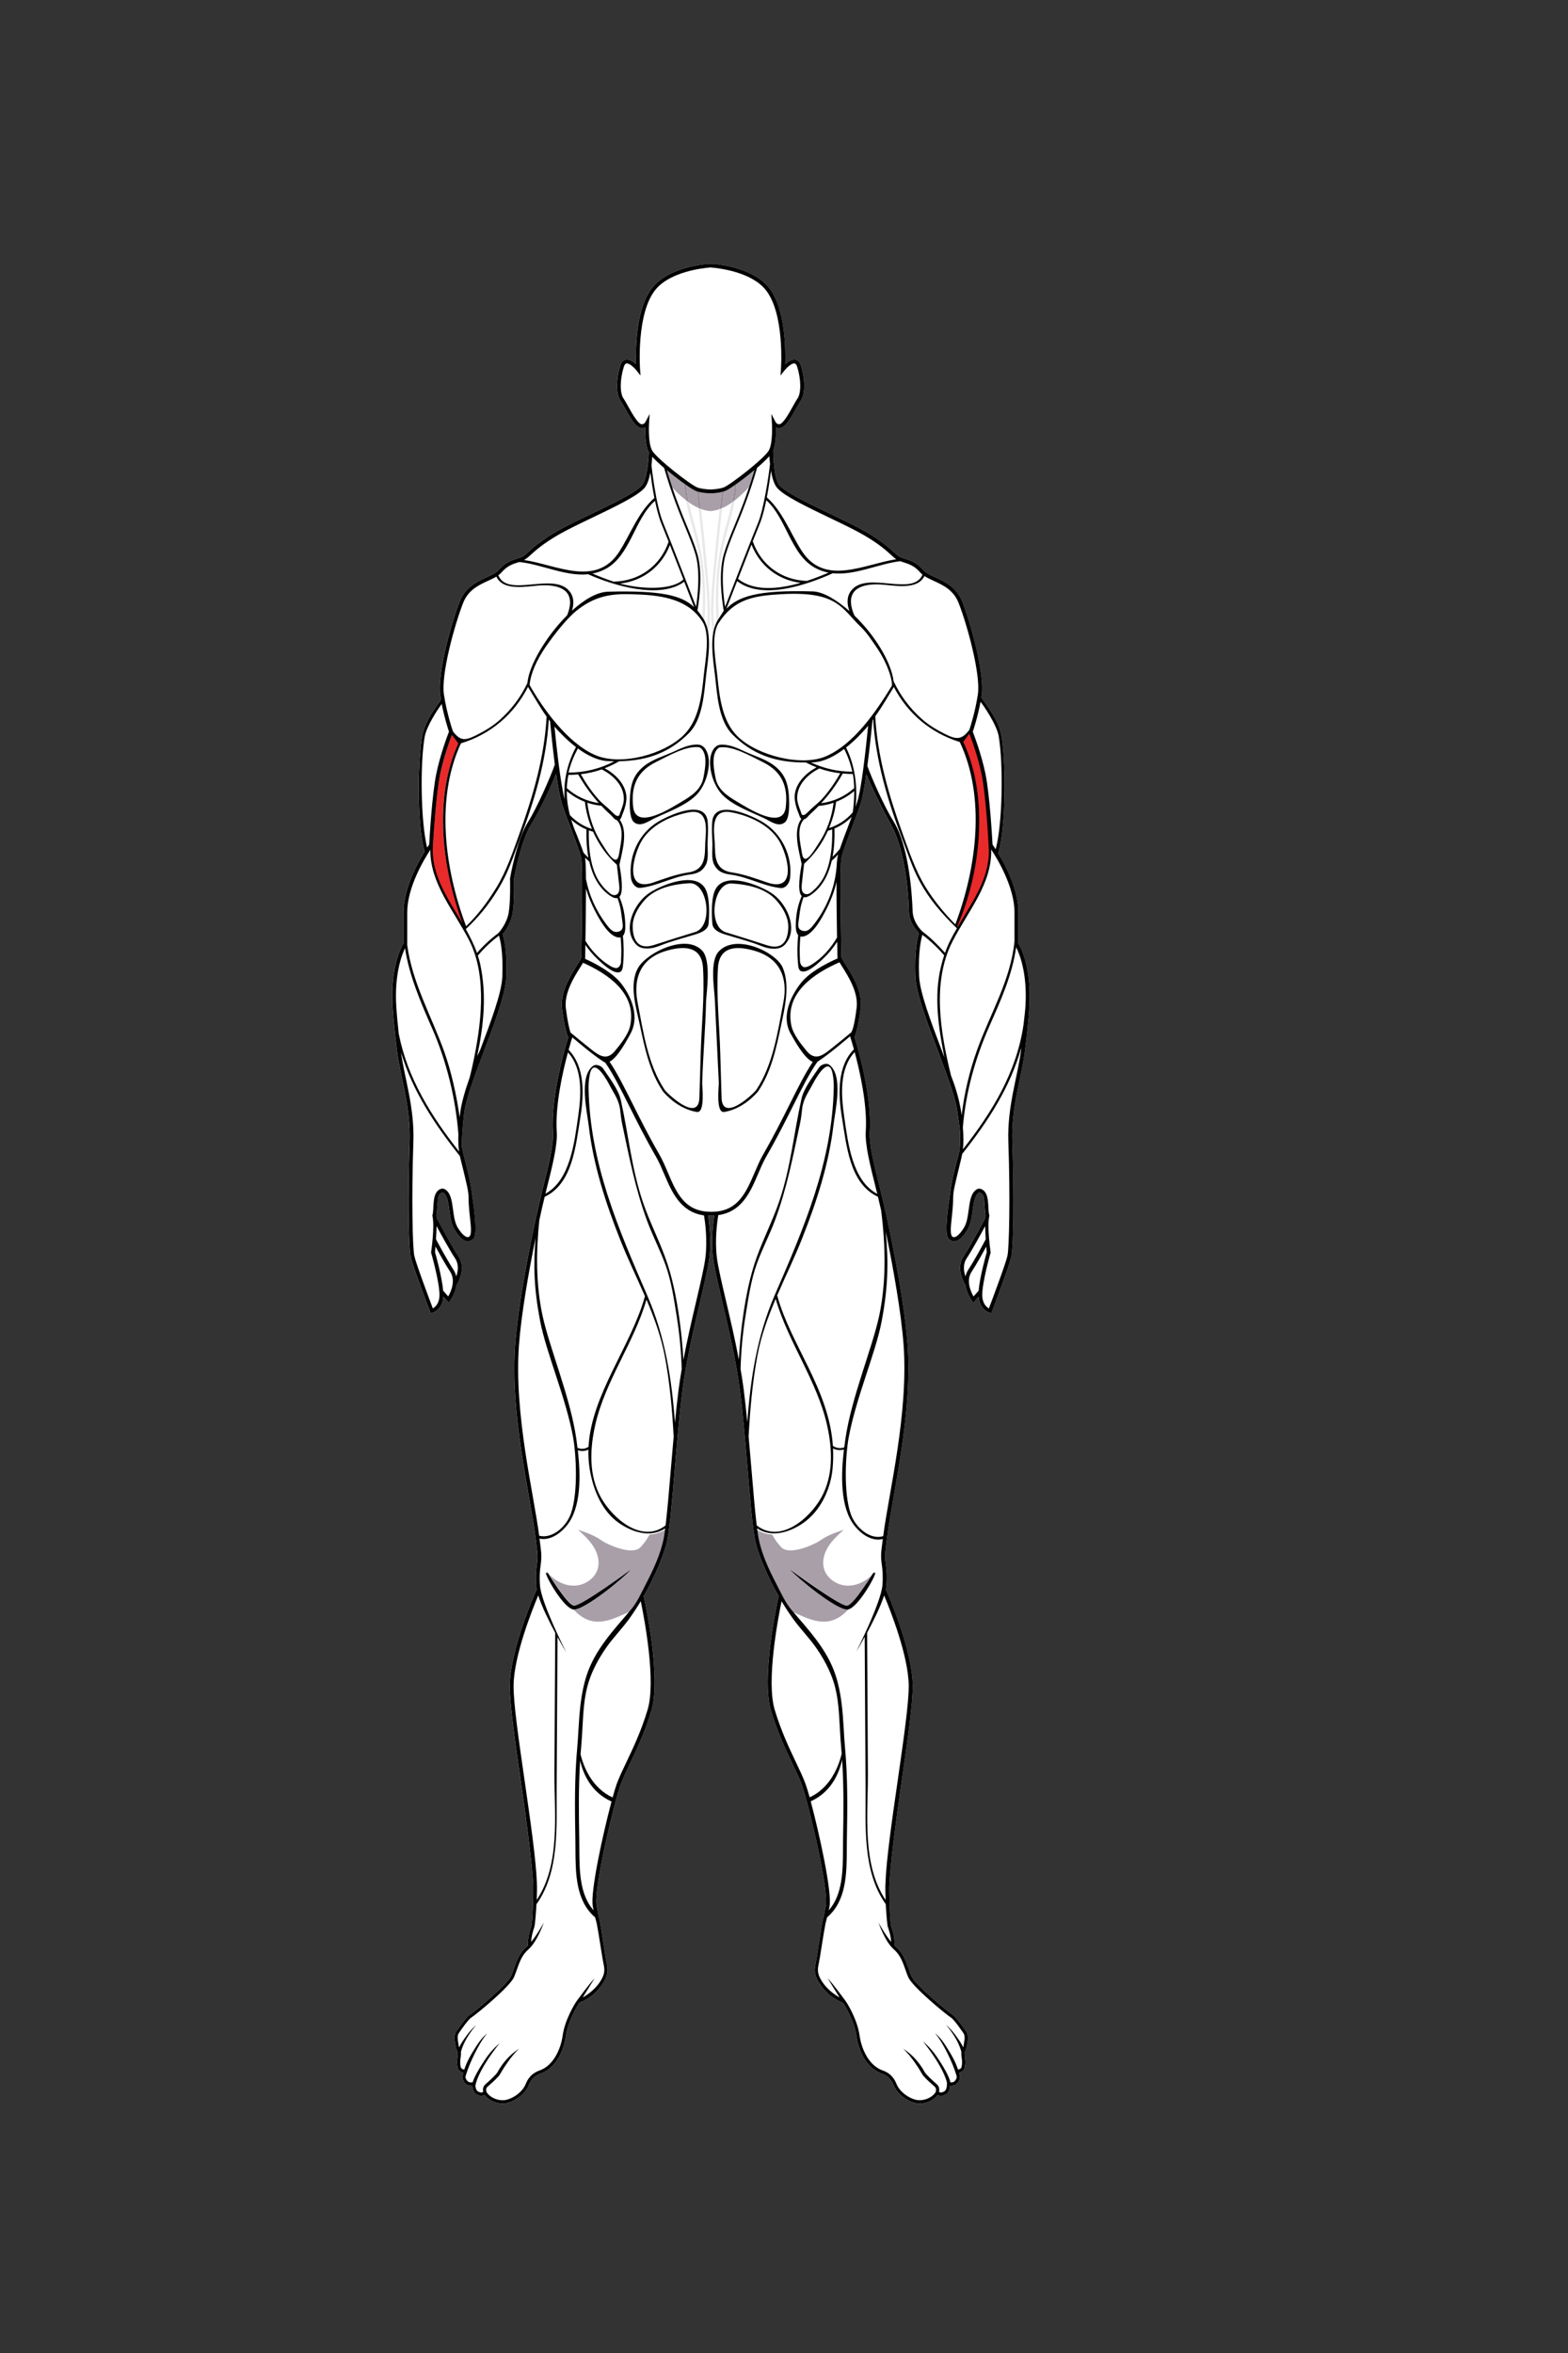 <?xml version="1.0" encoding="utf-8"?>
<!-- Generator: Adobe Illustrator 26.0.1, SVG Export Plug-In . SVG Version: 6.00 Build 0)  -->
<svg version="1.1" id="Layer_1" xmlns="http://www.w3.org/2000/svg" xmlns:xlink="http://www.w3.org/1999/xlink" x="0px" y="0px"
	 viewBox="0 0 432 648" style="enable-background:new 0 0 432 648;" xml:space="preserve">
<rect x="0" y="0" width="432" height="648" fill="#333333" stroke="none"/>
<style type="text/css">
	.st0{fill:#FFFFFF;}
	.st1{fill:#E92A2A;}
	.st2{fill:#A89FA8;}
	.st3{fill:#998F99;}
	.st4{fill:#E9E7E9;}
</style>
<g>
	<g>
		<g id="Front_00000093868951240727241050000014211187633667127191_">
			<g>
				<g>
					<g>
						<g>
							<path class="st0" d="M280.56,259.78v-8.54c0-6.17-3.42-12.76-5.55-16.26c2.11-7.05,2.13-23.95,0.99-31.78
								c-0.7-4.76-4.01-8.65-5.65-11.13c0.03-0.19,0.06-0.38,0.1-0.58c0.9-5.76-3.01-19.89-5.36-25.84
								c-1.56-3.96-4.81-5.45-7.42-6.66c-1.41-0.65-2.63-1.21-3.32-2.02c-1.76-2.06-3.52-2.62-5.06-3.11
								c-0.41-0.13-0.8-0.26-1.18-0.41c-0.59-0.24-1.12-0.72-1.92-1.44c-1.35-1.23-3.4-3.09-7.78-5.63
								c-2.4-1.39-5.79-3.01-9.37-4.73c-5.87-2.81-12.72-6.05-14.35-8.07c-1.49-1.84-1.65-7.65-1.66-9.57
								c0.71-1.8,0.78-4.64,0.76-6.29c0.29,0.14,0.66,0.21,1.09,0.16c1.46-0.18,2.83-2.46,4.47-5.41c0.46-0.83,0.89-1.61,1.23-2.09
								c1.42-2.03,1.11-6.41,0.07-9.7c-0.3-0.96-0.82-1.51-1.53-1.64c-0.98-0.18-2.05,0.56-2.81,1.27
								c0.15-4.1,0.09-15.61-4.64-21.29c-4.07-4.88-12.21-6.1-15.3-6.39l-1.22,0c-3.09,0.29-11.23,1.51-15.3,6.39
								c-4.73,5.67-4.78,17.19-4.64,21.29c-0.76-0.7-1.83-1.44-2.81-1.27c-0.71,0.13-1.23,0.68-1.53,1.64
								c-1.04,3.29-1.35,7.67,0.07,9.7c0.33,0.48,0.77,1.26,1.23,2.09c1.64,2.96,3.01,5.24,4.47,5.41c0.43,0.05,0.79-0.02,1.09-0.16
								c-0.03,1.82,0.07,5.09,1,6.81c0,0,0,0.01,0.01,0.01c-0.04,1.35-0.33,7.14-1.9,9.08c-1.63,2.02-8.28,5.2-14.15,8.01
								c-3.58,1.72-6.97,3.34-9.37,4.73c-4.38,2.54-6.42,4.4-7.78,5.63c-0.8,0.72-1.32,1.2-1.92,1.44
								c-0.38,0.15-0.77,0.28-1.18,0.41c-1.55,0.5-3.3,1.06-5.06,3.11c-0.69,0.8-1.91,1.37-3.32,2.02c-2.61,1.2-5.86,2.7-7.42,6.66
								c-2.35,5.96-6.26,20.09-5.36,25.84c0.06,0.41,0.13,0.82,0.21,1.22c-1.66,2.47-4.64,6.07-5.32,10.71
								c-1.14,7.79-1.27,24.04,0.8,31.15c-2.1,3.37-5.81,10.25-5.81,16.68v8.54c-0.59,0.96-3.68,6.53-3.02,17.41
								c0.25,4.17,0.72,8.01,1.21,12.08c0.88,7.25,3.84,15.46,3.49,25.16c-0.52,14.79-0.31,28.9,0.27,31.62
								c0.53,2.5,5.15,14.65,5.35,15.17l0.17,0.45l0.46-0.12c0.03-0.01,2.8-0.8,3.04-4.45l1.48,1.68l0.39-0.54
								c0.09-0.12,1.39-1.97,1.75-4.25c0.82-1.39,2.53-4.96,0.55-7.98c-2.26-3.44-5.98-10.55-6.02-10.62l0,0
								c-0.01-0.24-0.03-0.44-0.06-0.59c0.55-4.23,0-5.76,1.57-6.36c0.13-0.05,0.2-0.03,0.28,0.02c1.14,0.74,1.41,2.7,1.69,4.78
								c0.26,1.95,0.54,3.97,1.53,5.54c1.16,1.84,2.96,4.22,5.05,2.48c1.38-1.15,0.17-9.01-0.16-11.34
								c-0.42-2.91-0.42-3.73-1.57-8.34c-0.73-2.94-1.17-4.46-1.37-5.82c-0.1-1.12,0.19-5.78,0.62-9.19
								c0.49-3.91,2.91-10.31,5.47-17.09c2.93-7.74,5.95-15.75,6.14-20.39c0.3-7.2-0.65-10.77-0.99-11.81
								c0.61-0.73,2.3-2.98,2.76-5.89c0.53-3.38,0.37-9.26,0.35-9.4c0.02-0.1,1.79-10.25,4.72-14.9c2.22-3.53,5.5-10.45,6.89-14.07
								c0.51,3.58,1.07,6.78,1.64,8.49c0.72,2.17,1.64,4.58,2.53,6.91c1.27,3.33,2.47,6.47,2.77,8.11
								c0.43,2.32,0.13,19.42,0.03,25.04c-0.02,1.2-0.04,2-0.04,2.19c0,0.01,0,0.01-0.01,0.02c-0.11,0.11-0.18,0.3-0.22,0.5
								c-0.22,0.41-0.58,0.97-0.91,1.49c-1.77,2.79-4.73,7.45-4.16,12.05c0.64,5.13,1.41,7.27,1.7,7.92
								c-0.58,1.85-4.87,15.88-4.21,26.01c0.23,3.53-1.16,9.04-2.91,16.02c-2.26,8.99-6.55,29.7-7.5,42.61
								c-1.41,19.1,4.07,40.97,5.58,52.78c0.32,2.53,0.54,4.2,0.57,4.71c0.07,1.25-0.04,2.11-0.17,3.11
								c-0.18,1.36-0.39,2.89-0.18,5.78c0.02,0.29,0.07,0.61,0.13,0.95c-0.74,1.66-7.24,16.6-7.42,26.35
								c-0.08,4.76,1.44,15.33,3.06,26.52c1.46,10.13,2.85,20.6,3.3,27.07l0.01,0.17c0.04,0.54,0.07,1.06,0.09,1.54
								c0.07,3.47-0.26,10.37-0.48,11.04c-0.52,1.58-1,3.09-0.97,5.42c-0.14,0.14-0.28,0.27-0.42,0.39
								c-1.92,1.64-2.69,3.84-3.44,5.97c-0.25,0.7-0.48,1.36-0.75,1.99c-1.03,2.42-10.19,9.97-11.45,10.76
								c-0.99,0.62-3.48,4.28-3.48,4.28c-0.93,1-0.65,2.65-0.46,3.74c0.03,0.19,0.07,0.37,0.09,0.53c0.08,0.58,0.26,0.98,0.4,1.3
								c0.12,0.28,0.22,0.49,0.22,0.74c0.01,0.34-0.05,0.75-0.1,1.14c-0.05,0.35-0.1,0.72-0.11,1.05c-0.01,0.61,0.02,2.08,0.61,2.56
								c0.34,0.28,0.66,0.48,1.13,0.56c-0.05,0.15-0.12,0.35-0.2,0.59c-0.37,1.08,0.45,2.19,1.04,2.63
								c0.43,0.32,1.11,0.35,1.58,0.32c0,0.09,0.02,0.15,0.03,0.2c0.07,0.76,0.33,1.82,1.31,2.29c1,0.47,1.5,0.36,2.08,0.08
								c1.14,1.57,3.46,2.53,5.54,2.33c0.27-0.03,0.54-0.07,0.79-0.14c2.15-0.55,4.84-2.4,5.84-4.88c0.8-1.99,1.97-2.64,3.01-3.1
								c4.28-1.35,6.62-6.12,7.24-10.55c0.55-3.91,3.06-8.17,3.71-9.04c2.99-1.25,4.76-2.84,6.29-5.09
								c1.61-2.36,1.67-3.87,1.22-5.82c-0.43-1.86-1.59-10.62-1.99-11.98c-0.35-1.19-0.51-2.41-0.79-3.89
								c-0.87-4.62,4.86-28.46,6.55-33.1c0.64-1.78,1.57-3.72,2.64-5.97c1.82-3.81,4.08-8.55,5.89-14.56
								c2.74-9.09-1.58-29.19-2.11-31.56c1.59-2.79,3-5.67,4.23-8.62c0.98-2.36,1.9-4.8,2.36-7.32c0.68-3.72,1.28-10.75,1.96-18.9
								c0.61-7.2,1.29-15.35,2.13-21.87c1.03-8.04,3.16-17.11,4.87-24.41c1.17-4.99,2.18-9.3,2.51-11.9
								c0.62-4.86,0.01-9.7-0.34-11.81c0.37,0.04,1.48,0.05,1.75,0c-0.34,2.11-0.96,6.96-0.34,11.82c0.33,2.6,1.34,6.91,2.51,11.9
								c1.71,7.29,3.84,16.37,4.87,24.41c0.84,6.51,1.52,14.67,2.13,21.87c0.68,8.15,1.28,15.18,1.96,18.9
								c0.46,2.52,1.38,4.96,2.36,7.32c1.22,2.94,2.64,5.83,4.23,8.62c-0.53,2.38-4.85,22.48-2.11,31.56
								c1.81,6,4.07,10.75,5.89,14.56c1.07,2.25,2,4.19,2.64,5.97c1.68,4.64,7.42,28.48,6.55,33.1c-0.28,1.48-0.44,2.7-0.79,3.89
								c-0.4,1.36-1.57,10.12-1.99,11.98c-0.45,1.95-0.39,3.46,1.22,5.82c1.53,2.25,3.3,3.83,6.29,5.09
								c0.65,0.87,3.16,5.13,3.71,9.04c0.62,4.43,2.96,9.2,7.24,10.55c1.04,0.45,2.21,1.11,3.01,3.1c1,2.48,3.69,4.33,5.84,4.88
								c0.26,0.07,0.52,0.11,0.79,0.14c2.08,0.2,4.4-0.76,5.54-2.33c0.58,0.28,1.09,0.39,2.08-0.08c1.07-0.51,1.28-1.72,1.33-2.49
								c0.47,0.03,1.16,0,1.59-0.32c0.6-0.44,1.41-1.55,1.04-2.63c-0.08-0.22-0.14-0.41-0.19-0.56l0,0c0-0.01-0.01-0.02-0.01-0.04
								c0.47-0.09,0.79-0.28,1.13-0.56c0.59-0.49,0.62-1.96,0.61-2.56c-0.01-0.33-0.06-0.7-0.11-1.05c-0.05-0.39-0.11-0.8-0.1-1.14
								c0-0.25,0.09-0.46,0.22-0.74c0.14-0.32,0.32-0.72,0.4-1.3c0.02-0.16,0.05-0.34,0.09-0.53c0.19-1.09,0.48-2.74-0.46-3.74
								c0,0-2.5-3.66-3.48-4.28c-1.26-0.79-10.42-8.34-11.45-10.76c-0.27-0.63-0.5-1.29-0.75-1.99c-0.75-2.13-1.53-4.34-3.44-5.97
								c-0.14-0.12-0.28-0.25-0.42-0.39c0.04-2.33-0.45-3.84-0.97-5.42c-0.22-0.68-0.56-7.58-0.48-11.04c0.02-0.48,0.05-1,0.09-1.54
								c0.01-0.06,0.02-0.12,0.03-0.17l-0.02,0c0.44-6.47,1.83-16.94,3.3-27.07c1.61-11.19,3.14-21.76,3.06-26.52
								c-0.17-9.68-6.59-24.48-7.4-26.31c0.09-0.41,0.15-0.79,0.17-1.14c0.21-2.89,0-4.42-0.18-5.78c-0.13-1-0.25-1.86-0.17-3.11
								c0.03-0.51,0.24-2.18,0.57-4.71c1.51-11.81,6.99-33.68,5.58-52.78c-0.95-12.91-5.23-33.62-7.5-42.61
								c-1.76-6.97-3.14-12.48-2.91-16.02c0.66-10.12-3.63-24.16-4.21-26.01c0.28-0.64,1.06-2.79,1.7-7.92
								c0.57-4.6-2.39-9.26-4.16-12.05c-0.52-0.82-1.11-1.75-1.14-2c0-0.2-0.01-0.99-0.04-2.19c-0.1-5.62-0.41-22.72,0.03-25.04
								c0.31-1.64,1.51-4.78,2.77-8.11c0.89-2.33,1.81-4.74,2.53-6.91c0.55-1.66,1.08-4.74,1.57-8.17c0-0.01,0-0.01,0-0.02
								c1.42,3.54,4.61,10.02,6.67,13.67c3.63,6.43,4.87,16.91,5.07,24.3c0.08,2.94,2.15,5.16,2.76,5.89
								c-0.34,1.03-1.29,4.61-0.99,11.81c0.19,4.65,3.22,12.65,6.14,20.39c2.56,6.78,4.98,13.18,5.47,17.09
								c0.35,2.82,0.7,4.65,0.72,6.04c0.02,1.33,0.01,2.68-0.12,4.01c-0.12,1.24-0.64,2.7-1.26,5.21c-1.15,4.61-1.15,5.43-1.57,8.34
								c-0.33,2.33-1.54,10.19-0.16,11.34c2.09,1.74,3.89-0.64,5.05-2.48c0.99-1.57,1.27-3.58,1.53-5.54
								c0.28-2.08,0.55-4.05,1.69-4.78c0.08-0.05,0.15-0.07,0.28-0.02c1.58,0.59,1.02,2.13,1.57,6.36
								c-0.03,0.15-0.05,0.35-0.06,0.59l0,0c-0.04,0.07-3.76,7.18-6.02,10.62c-1.98,3.02-0.28,6.59,0.55,7.98
								c0.37,2.29,1.67,4.13,1.75,4.25l0.39,0.54l1.48-1.68c0.24,3.65,3.01,4.44,3.04,4.45l0.46,0.12l0.17-0.45
								c0.2-0.52,4.81-12.67,5.35-15.17c0.58-2.73,0.8-16.84,0.27-31.62c-0.34-9.7,2.61-17.91,3.49-25.16
								c0.49-4.07,0.96-7.91,1.21-12.08C284.24,266.32,281.15,260.74,280.56,259.78z"/>
						</g>
					</g>
				</g>
			</g>
		</g>
	</g>
	<g>
		<g id="Biceps_Brachialis_00000126303409526406856280000011386213884541000632_">
			<path class="st1" d="M128.02,255.29l-0.23,0.38c-4.13-7.15-9.27-13.89-8.57-22.46c0-0.1,0.01-0.2,0.02-0.3
				c0.01-0.1,0.02-0.2,0.03-0.31l-0.01-0.08v-0.01c0.15-2.59,0.83-13.66,1.91-18.9c1.03-4.99,2.79-9.88,3.34-11.3
				c0.57,0.77,1.18,1.59,1.75,2.35l0.05,0.11c-7.09,15.47-4.53,34.27,1.53,50.03L128.02,255.29z"/>
			<path class="st1" d="M263.59,255.14c6.06-15.75,8.81-35.5,1.72-50.97l0.06-0.07c0.57-0.76,1.15-1.53,1.72-2.3
				c0.55,1.42,2.44,6.82,3.47,11.81c1.08,5.24,1.76,16.31,1.91,18.9v0.01l-0.01,0.08c0.01,0.11,0.02,0.21,0.03,0.31
				c0.01,0.1,0.02,0.2,0.02,0.3c0.69,8.57-4.44,15.32-8.57,22.46l-0.38-0.3L263.59,255.14z"/>
		</g>
		<g id="Front_00000154426849039679193780000012400404563584078246_">
			<path class="st2" d="M195.74,140.75c-0.88-0.07-1.75-0.26-2.58-0.56c-0.17-1.53-0.35-3.09-0.54-4.7c0.43,0.1,0.89,0.18,1.35,0.24
				c0.36,0.05,0.72,0.08,1.06,0.11h1.42c0.33-0.03,0.68-0.06,1.03-0.11c0.44-0.06,0.89-0.13,1.32-0.23c-0.19,1.6-0.37,3.17-0.54,4.7
				C197.45,140.5,196.6,140.69,195.74,140.75 M198.95,139.94c0.17-1.54,0.35-3.07,0.53-4.61c0.08-0.02,0.15-0.05,0.22-0.08
				c0.5-0.18,1.45-0.76,2.62-1.57c-0.13,1.6-0.38,3.17-0.7,4.72C200.78,139,199.89,139.53,198.95,139.94 M192.47,139.91
				c-0.94-0.42-1.84-0.95-2.68-1.56c-0.32-1.55-0.57-3.12-0.69-4.72c1.19,0.83,2.16,1.42,2.68,1.61c0.06,0.02,0.11,0.04,0.17,0.06
				C192.12,136.84,192.3,138.38,192.47,139.91 M202.43,137.81c0.28-1.52,0.49-3.06,0.58-4.62c1.49-1.07,3.23-2.41,4.83-3.75
				c-0.5,1.68-0.99,3.25-1.48,4.7c-0.49,0.55-1,1.08-1.54,1.58C204.08,136.43,203.28,137.15,202.43,137.81 M188.99,137.76
				c-0.83-0.65-1.61-1.34-2.34-2.04c-0.53-0.51-1.04-1.03-1.54-1.58c-0.49-1.45-0.98-3.02-1.48-4.7c1.58,1.32,3.3,2.65,4.78,3.71
				C188.5,134.71,188.71,136.24,188.99,137.76"/>
			<path class="st3" d="M189.79,138.36c-0.27-0.19-0.54-0.39-0.8-0.6c-0.28-1.52-0.49-3.05-0.58-4.61c0.24,0.17,0.47,0.33,0.69,0.49
				C189.22,135.23,189.47,136.81,189.79,138.36"/>
			<path class="st3" d="M193.16,140.19c-0.12-0.04-0.23-0.09-0.35-0.13s-0.23-0.1-0.34-0.15c-0.17-1.53-0.35-3.07-0.53-4.61
				c0.21,0.07,0.44,0.13,0.68,0.19C192.81,137.1,192.99,138.66,193.16,140.19"/>
			<path class="st3" d="M201.63,138.4c0.32-1.55,0.57-3.13,0.7-4.72c0.22-0.15,0.45-0.32,0.69-0.49c-0.09,1.56-0.3,3.1-0.58,4.62
				C202.17,138.01,201.9,138.21,201.63,138.4"/>
			<path class="st3" d="M198.26,140.21c0.17-1.53,0.35-3.1,0.54-4.7c0.23-0.05,0.46-0.11,0.68-0.18c-0.18,1.54-0.36,3.08-0.53,4.61
				c-0.09,0.04-0.19,0.08-0.29,0.12C198.53,140.11,198.39,140.17,198.26,140.21"/>
			<path class="st4" d="M194.02,170.99c-0.11-0.21-0.23-0.41-0.35-0.61c-0.06-0.09-0.12-0.18-0.18-0.27
				c0.5-7.82-0.1-15.08-1.8-21.56c-0.25-0.96-0.51-1.91-0.77-2.86c-0.71-2.59-1.43-5.23-1.93-7.93c0.26,0.21,0.53,0.41,0.8,0.6
				c0.43,2.11,1,4.18,1.55,6.22c0.69,2.53,1.4,5.16,1.85,7.81c1.06,6.17,1.35,12.2,0.9,18.41
				C194.09,170.87,194.06,170.94,194.02,170.99"/>
			<path class="st4" d="M195.15,175.26c-0.08-0.8-0.2-1.58-0.4-2.32c0.51-5.33-0.03-10.76-0.55-16.04c-0.09-0.87-0.17-1.74-0.25-2.6
				c-0.44-4.72-0.94-9.54-1.48-14.39c0.11,0.05,0.23,0.1,0.34,0.15s0.23,0.09,0.35,0.13c0.65,5.79,1.19,11.1,1.63,16.11
				c0.06,0.69,0.12,1.38,0.19,2.08C195.48,163.92,196,169.63,195.15,175.26"/>
			<path class="st4" d="M198.05,170.25c-0.51-7.85-0.01-15.19,1.69-21.7c0.25-0.96,0.51-1.91,0.77-2.86c0.7-2.57,1.42-5.2,1.92-7.88
				c-0.26,0.2-0.53,0.4-0.8,0.59c-0.43,2.1-0.99,4.15-1.54,6.18c-0.69,2.53-1.4,5.15-1.85,7.81c-1.06,6.17-1.21,12.77-0.77,18.98
				L198.05,170.25z"/>
			<path class="st4" d="M196.43,174.91c-0.9-5.7-0.5-10.92,0.02-16.53c0.06-0.69,0.13-1.38,0.19-2.07
				c0.44-5.01,0.97-10.32,1.62-16.09c0.14-0.05,0.27-0.1,0.4-0.15c0.1-0.04,0.19-0.08,0.29-0.12c-0.54,4.85-1.04,9.66-1.48,14.37
				c-0.08,0.86-0.17,1.73-0.25,2.59c-0.53,5.33-0.98,11.09-0.45,16.47c-0.19,0.76-0.02,0.6-0.09,1.43L196.43,174.91z"/>
			<g>
				<path class="st2" d="M226.93,446.6c0.45,0,0.89-0.03,1.34-0.11c2.28-0.38,3.97-1.68,5.44-3.26c-0.01,0-0.02,0-0.02,0l-0.21,0.01
					c-3.05,0-13.4-8.43-15.72-11.02c0,0,13.48,9.96,15.68,9.96c0.03,0,0.06,0,0.08-0.01c1.83-0.28,7.07-8.88,7.18-9.06h0
					c0,0-0.08,0.14-0.23,0.38c-1.74,1.9-4.22,3.19-6.8,3.19c-0.14,0-0.27,0-0.41-0.01c-2.83-0.15-5.59-2.09-6.28-4.8
					c-0.52-2.02,0.11-4.2,1.23-5.97c1.12-1.77,2.7-3.21,4.25-4.62c-3.24,1.08-4.76,1.77-6.49,2.96c-1.26,0.87-5.24,2.73-8.15,2.73
					c-1.1,0-2.04-0.26-2.64-0.94c-0.6-0.68-1.2-1.36-1.67-2.14c-0.26-0.43-0.52-0.86-0.79-1.29c-0.4-0.02-0.8-0.07-1.2-0.15
					c-1.03-0.19-2.03-0.56-2.98-1.16c0.13,0.95,0.25,1.79,0.38,2.5c0.82,4.46,2.87,8.79,4.94,12.79c0.33,0.65,0.67,1.32,1.01,2.01
					c0.92,1.8,1.92,3.66,3.2,5.13l0.1,0.11c0.8,0.35,1.58,0.67,2.3,1C222.51,445.76,224.71,446.6,226.93,446.6"/>
				<path class="st2" d="M164.78,446.6c-0.45,0-0.89-0.03-1.34-0.11c-2.28-0.38-3.97-1.68-5.44-3.26c0.01,0,0.02,0,0.02,0l0.21,0.01
					c3.05,0,13.4-8.43,15.72-11.02c0,0-13.48,9.96-15.68,9.96c-0.03,0-0.06,0-0.08-0.01c-1.83-0.28-7.07-8.88-7.18-9.06h0
					c0,0,0.08,0.14,0.23,0.38c1.74,1.9,4.22,3.19,6.8,3.19c0.14,0,0.27,0,0.41-0.01c2.83-0.15,5.59-2.09,6.28-4.8
					c0.52-2.02-0.11-4.2-1.23-5.97c-1.12-1.77-2.7-3.21-4.25-4.62c3.24,1.08,4.76,1.77,6.49,2.96c1.26,0.87,5.24,2.73,8.15,2.73
					c1.1,0,2.04-0.26,2.64-0.94c0.6-0.68,1.2-1.36,1.67-2.14c0.26-0.43,0.52-0.86,0.79-1.29c0.4-0.02,0.8-0.07,1.2-0.15
					c1.03-0.19,2.03-0.56,2.98-1.16c-0.13,0.95-0.25,1.79-0.38,2.5c-0.82,4.46-2.87,8.79-4.94,12.79c-0.33,0.65-0.67,1.32-1.01,2.01
					c-0.92,1.8-1.92,3.66-3.2,5.13l-0.1,0.11c-0.8,0.35-1.58,0.67-2.3,1C169.2,445.76,167,446.6,164.78,446.6"/>
				<g>
					<g>
						<path d="M189.49,240.29c-3.3,0.51-6.32,1.65-9.46,2.74c-8.42,2.9-5.44-7.95-3.12-11.67c2.67-4.3,8.09-6.77,12.97-7.67
							c5.84-1.08,4.51,5.82,4.42,8.43C194.19,235.63,194.49,239.65,189.49,240.29 M194.95,232.16c0.07-1.93,0.19-3.83,0.04-5.76
							c-0.52-6.72-10.92-1.76-13.69-0.09c-5.34,3.22-8.19,9.48-7.45,15.52c0.15,1.23,1.12,2.85,2.63,2.68
							c4.52-0.51,8.61-2.91,13.13-3.61c2.36-0.3,3.81-0.73,4.89-2.83C195.3,236.53,194.89,233.83,194.95,232.16"/>
						<path d="M201.82,240.29c-5.07-0.65-4.77-4.67-4.9-8.19c-0.1-2.61-1.46-9.51,4.46-8.42c4.95,0.91,10.44,3.39,13.16,7.7
							c2.35,3.73,5.4,14.58-3.14,11.66C208.22,241.96,205.16,240.81,201.82,240.29 M196.27,232.16c0.06,1.67-0.34,4.36,0.47,5.92
							c1.1,2.1,2.57,2.53,4.96,2.84c4.58,0.71,8.72,3.12,13.3,3.64c1.53,0.17,2.51-1.45,2.66-2.67c0.74-6.03-2.16-12.3-7.58-15.53
							c-2.81-1.67-13.36-6.66-13.87,0.06C196.07,228.32,196.2,230.23,196.27,232.16"/>
						<path d="M187.86,220.75c-2.78,1.65-12.69,8.12-13.42,1.47c-0.63-5.74,1.06-9.8,6.36-12.4c3.23-1.58,8.38-4.61,11.95-4.01
							c2.45,1.44,1.46,6.17,1.06,8.31C193.19,217.42,190.53,219.17,187.86,220.75 M193.16,205.25c-0.76-0.32-1.74-0.2-2.51-0.08
							c-1.32,0.2-2.57,0.71-3.78,1.25c-0.32,0.14-0.64,0.29-0.95,0.44c-2.77,1.29-6.16,2.21-8.55,4.17
							c-2.45,2.01-3.41,4.23-3.72,7.35c-0.16,1.59-0.5,6.76,1,8.03c1.78,1.5,3.9-0.22,5.68-1.06c3.66-1.74,8.53-3.45,11.45-6.35
							c2.3-2.28,3.62-6.19,3.52-9.39c-0.04-1.44-0.54-3.38-1.84-4.2L193.16,205.25"/>
						<path d="M203.07,220.78c-2.67-1.59-5.34-3.33-5.95-6.62c-0.4-2.15-1.39-6.88,1.06-8.31c3.56-0.6,8.72,2.42,11.95,4.01
							c5.3,2.6,7,6.66,6.36,12.4C215.75,228.9,205.85,222.43,203.07,220.78 M197.77,205.27l-0.3,0.16c-1.3,0.83-1.79,2.76-1.84,4.2
							c-0.1,3.19,1.23,7.11,3.52,9.39c2.92,2.9,7.79,4.61,11.45,6.35c1.77,0.84,3.9,2.56,5.68,1.06c1.5-1.27,1.16-6.44,1-8.03
							c-0.31-3.12-1.27-5.34-3.72-7.35c-2.39-1.96-5.79-2.88-8.55-4.17c-0.32-0.15-0.63-0.3-0.95-0.44
							c-1.21-0.55-2.46-1.05-3.78-1.25C199.51,205.07,198.53,204.96,197.77,205.27"/>
						<g>
							<path d="M158.15,443.25l-0.21-0.01c-0.01,0-0.02,0-0.02,0c0,0-0.01-0.01-0.01-0.01c-2.65-0.47-7.52-8.91-7.52-10.1h0.53
								c0.11,0.18,5.35,8.78,7.18,9.06c0.03,0,0.05,0.01,0.08,0.01c2.19,0,15.68-9.96,15.68-9.96
								C171.55,434.82,161.2,443.25,158.15,443.25"/>
							<path d="M233.39,443.25l0.21-0.01c0.01,0,0.02,0,0.02,0c0,0,0.01-0.01,0.01-0.01c2.65-0.47,7.52-8.91,7.52-10.1h-0.53
								c-0.11,0.18-5.35,8.78-7.18,9.06c-0.03,0-0.05,0.01-0.08,0.01c-2.19,0-15.68-9.96-15.68-9.96
								C219.99,434.82,230.34,443.25,233.39,443.25"/>
							<path d="M280.57,259.78v-8.54c0-6.17-3.42-12.76-5.55-16.26c2.11-7.05,2.13-23.95,0.99-31.78c-0.7-4.76-4.01-8.65-5.65-11.13
								c0.03-0.19,0.06-0.38,0.1-0.58c0.9-5.76-3.01-19.89-5.36-25.84c-1.56-3.96-4.81-5.45-7.42-6.66
								c-1.41-0.65-2.63-1.21-3.32-2.02c-1.76-2.06-3.52-2.62-5.06-3.11c-0.41-0.13-0.8-0.26-1.18-0.41
								c-0.59-0.24-1.12-0.72-1.92-1.44c-1.35-1.23-3.4-3.09-7.78-5.63c-2.4-1.39-5.79-3.01-9.37-4.73
								c-5.87-2.81-12.72-6.05-14.35-8.07c-1.49-1.84-1.65-7.65-1.66-9.57c0.71-1.8,0.78-4.64,0.76-6.29
								c0.29,0.14,0.66,0.21,1.09,0.16c1.46-0.18,2.83-2.46,4.47-5.41c0.46-0.83,0.89-1.61,1.23-2.09c1.42-2.03,1.11-6.41,0.07-9.7
								c-0.3-0.96-0.82-1.51-1.53-1.64c-0.98-0.18-2.05,0.56-2.81,1.27c0.15-4.1,0.09-15.61-4.64-21.29
								c-4.07-4.88-12.21-6.1-15.3-6.39l-1.22,0c-3.09,0.29-11.23,1.51-15.3,6.39c-4.73,5.67-4.78,17.19-4.64,21.29
								c-0.76-0.7-1.83-1.44-2.81-1.27c-0.71,0.13-1.23,0.68-1.53,1.64c-1.04,3.29-1.35,7.67,0.07,9.7
								c0.33,0.48,0.77,1.26,1.23,2.09c1.64,2.96,3.01,5.24,4.47,5.41c0.43,0.05,0.79-0.02,1.09-0.16c-0.03,1.82,0.07,5.09,1,6.81
								c0,0,0,0.01,0.01,0.01c-0.04,1.35-0.33,7.14-1.9,9.08c-1.63,2.02-8.28,5.2-14.15,8.01c-3.58,1.72-6.97,3.34-9.37,4.73
								c-4.38,2.54-6.42,4.4-7.78,5.63c-0.8,0.72-1.32,1.2-1.92,1.44c-0.38,0.15-0.77,0.28-1.18,0.41c-1.55,0.5-3.3,1.06-5.06,3.11
								c-0.69,0.8-1.91,1.37-3.32,2.02c-2.61,1.2-5.86,2.7-7.42,6.66c-2.35,5.96-6.26,20.09-5.36,25.84
								c0.06,0.41,0.13,0.82,0.21,1.22c-1.66,2.47-4.64,6.07-5.32,10.71c-1.14,7.79-1.27,24.04,0.8,31.15
								c-2.1,3.37-5.81,10.25-5.81,16.68v8.54c-0.59,0.96-3.68,6.53-3.02,17.41c0.25,4.17,0.72,8.01,1.21,12.08
								c0.88,7.25,3.84,15.46,3.49,25.16c-0.52,14.79-0.31,28.9,0.27,31.62c0.53,2.5,5.15,14.65,5.35,15.17l0.17,0.45l0.46-0.12
								c0.03-0.01,2.8-0.8,3.04-4.45l1.48,1.68l0.39-0.54c0.09-0.12,1.39-1.97,1.75-4.25c0.82-1.39,2.53-4.96,0.55-7.98
								c-2.26-3.44-5.98-10.55-6.02-10.62l0,0c-0.01-0.24-0.03-0.44-0.06-0.59c0.55-4.23,0-5.76,1.57-6.36
								c0.13-0.05,0.2-0.03,0.28,0.02c1.14,0.74,1.41,2.7,1.69,4.78c0.26,1.95,0.54,3.97,1.53,5.54c1.16,1.84,2.96,4.22,5.05,2.48
								c1.38-1.15,0.17-9.01-0.16-11.34c-0.42-2.91-0.42-3.73-1.57-8.34c-0.73-2.94-1.17-4.46-1.37-5.82
								c-0.1-1.12,0.19-5.78,0.62-9.19c0.49-3.91,2.91-10.31,5.47-17.09c2.93-7.74,5.95-15.75,6.14-20.39
								c0.3-7.2-0.65-10.77-0.99-11.81c0.61-0.73,2.3-2.98,2.76-5.89c0.53-3.38,0.37-9.26,0.35-9.4c0.02-0.1,1.79-10.25,4.72-14.9
								c2.22-3.53,5.5-10.45,6.89-14.07c0.51,3.58,1.07,6.78,1.64,8.49c0.72,2.17,1.64,4.58,2.53,6.91
								c1.27,3.33,2.47,6.47,2.77,8.11c0.43,2.32,0.13,19.42,0.03,25.04c-0.02,1.2-0.04,2-0.04,2.19c0,0.01,0,0.01-0.01,0.02
								c-0.11,0.11-0.18,0.3-0.22,0.5c-0.22,0.41-0.58,0.97-0.91,1.49c-1.77,2.79-4.73,7.45-4.16,12.05
								c0.64,5.13,1.41,7.27,1.7,7.92c-0.58,1.85-4.87,15.88-4.21,26.01c0.23,3.53-1.16,9.04-2.91,16.02
								c-2.26,8.99-6.55,29.7-7.5,42.61c-1.41,19.1,4.07,40.97,5.58,52.78c0.32,2.53,0.54,4.2,0.57,4.71
								c0.07,1.25-0.04,2.11-0.17,3.11c-0.18,1.36-0.39,2.89-0.18,5.78c0.02,0.29,0.07,0.61,0.13,0.95
								c-0.74,1.66-7.24,16.6-7.42,26.35c-0.08,4.76,1.44,15.33,3.06,26.52c1.46,10.13,2.85,20.6,3.3,27.07l0.01,0.17
								c0.04,0.54,0.07,1.06,0.09,1.54c0.07,3.47-0.26,10.37-0.49,11.04c-0.52,1.58-1,3.09-0.97,5.42
								c-0.14,0.14-0.28,0.27-0.42,0.39c-1.92,1.64-2.69,3.84-3.44,5.97c-0.25,0.7-0.48,1.36-0.75,1.99
								c-1.03,2.42-10.19,9.97-11.45,10.76c-0.99,0.62-3.48,4.28-3.48,4.28c-0.93,1-0.65,2.65-0.46,3.74
								c0.03,0.19,0.07,0.37,0.09,0.53c0.08,0.58,0.26,0.98,0.4,1.3c0.13,0.28,0.22,0.49,0.22,0.74c0.01,0.34-0.05,0.75-0.1,1.14
								c-0.05,0.35-0.1,0.72-0.11,1.05c-0.01,0.61,0.02,2.08,0.61,2.56c0.34,0.28,0.66,0.48,1.13,0.56
								c-0.05,0.15-0.12,0.35-0.2,0.59c-0.37,1.08,0.45,2.19,1.04,2.63c0.43,0.32,1.11,0.35,1.58,0.32c0,0.09,0.02,0.15,0.03,0.2
								c0.07,0.76,0.33,1.82,1.31,2.29c1,0.47,1.5,0.36,2.08,0.08c1.14,1.57,3.46,2.53,5.54,2.33c0.27-0.03,0.54-0.07,0.79-0.14
								c2.15-0.55,4.84-2.4,5.84-4.88c0.8-1.99,1.97-2.64,3.01-3.1c4.28-1.35,6.62-6.12,7.24-10.55c0.55-3.91,3.06-8.17,3.71-9.04
								c2.99-1.25,4.76-2.84,6.29-5.09c1.61-2.36,1.67-3.87,1.22-5.82c-0.43-1.86-1.59-10.62-1.99-11.98
								c-0.35-1.19-0.51-2.41-0.79-3.89c-0.87-4.62,4.86-28.46,6.55-33.1c0.64-1.78,1.57-3.72,2.64-5.97
								c1.82-3.81,4.08-8.55,5.89-14.56c2.74-9.09-1.58-29.19-2.11-31.56c1.59-2.79,3-5.67,4.23-8.62c0.98-2.36,1.9-4.8,2.36-7.32
								c0.68-3.72,1.28-10.75,1.96-18.9c0.61-7.2,1.29-15.35,2.13-21.87c1.03-8.04,3.16-17.11,4.87-24.41
								c1.17-4.99,2.18-9.3,2.51-11.9c0.62-4.86,0.01-9.7-0.34-11.81c0.37,0.04,1.48,0.05,1.75,0c-0.34,2.11-0.96,6.96-0.34,11.82
								c0.33,2.6,1.34,6.91,2.51,11.9c1.71,7.29,3.84,16.37,4.87,24.41c0.84,6.51,1.52,14.67,2.13,21.87
								c0.68,8.15,1.28,15.18,1.96,18.9c0.46,2.52,1.38,4.96,2.36,7.32c1.22,2.94,2.64,5.83,4.23,8.62
								c-0.53,2.38-4.85,22.48-2.11,31.56c1.81,6,4.07,10.75,5.89,14.56c1.07,2.25,2,4.19,2.64,5.97c1.68,4.64,7.42,28.48,6.55,33.1
								c-0.28,1.48-0.44,2.7-0.79,3.89c-0.4,1.36-1.57,10.12-1.99,11.98c-0.45,1.95-0.39,3.46,1.22,5.82
								c1.53,2.25,3.3,3.83,6.29,5.09c0.65,0.87,3.16,5.13,3.71,9.04c0.62,4.43,2.96,9.2,7.24,10.55c1.04,0.45,2.21,1.11,3.01,3.1
								c1,2.48,3.69,4.33,5.84,4.88c0.26,0.07,0.52,0.11,0.79,0.14c2.08,0.2,4.4-0.76,5.54-2.33c0.58,0.28,1.09,0.39,2.08-0.08
								c1.07-0.51,1.28-1.72,1.33-2.49c0.47,0.03,1.16,0,1.59-0.32c0.6-0.44,1.41-1.55,1.04-2.63c-0.08-0.22-0.14-0.41-0.19-0.56
								l0,0c0-0.01-0.01-0.02-0.01-0.04c0.47-0.09,0.79-0.28,1.13-0.56c0.59-0.49,0.62-1.96,0.61-2.56c-0.01-0.33-0.06-0.7-0.1-1.05
								c-0.05-0.39-0.11-0.8-0.1-1.14c0-0.25,0.09-0.46,0.22-0.74c0.14-0.32,0.32-0.72,0.4-1.3c0.02-0.16,0.05-0.34,0.09-0.53
								c0.19-1.09,0.48-2.74-0.46-3.74c0,0-2.5-3.66-3.48-4.28c-1.26-0.79-10.42-8.34-11.45-10.76c-0.27-0.63-0.5-1.29-0.75-1.99
								c-0.75-2.13-1.53-4.34-3.44-5.97c-0.14-0.12-0.28-0.25-0.42-0.39c0.04-2.33-0.45-3.84-0.97-5.42
								c-0.22-0.68-0.55-7.58-0.48-11.04c0.02-0.48,0.05-1,0.09-1.54c0.01-0.06,0.02-0.12,0.03-0.17l-0.02,0
								c0.44-6.47,1.83-16.94,3.3-27.07c1.61-11.19,3.14-21.76,3.06-26.52c-0.17-9.68-6.59-24.48-7.4-26.31
								c0.09-0.41,0.15-0.79,0.17-1.14c0.21-2.89,0-4.42-0.18-5.78c-0.13-1-0.25-1.86-0.17-3.11c0.03-0.51,0.24-2.18,0.57-4.71
								c1.51-11.81,6.99-33.68,5.58-52.78c-0.95-12.91-5.23-33.62-7.5-42.61c-1.76-6.97-3.14-12.48-2.91-16.02
								c0.66-10.12-3.63-24.16-4.21-26.01c0.28-0.64,1.06-2.79,1.7-7.92c0.57-4.6-2.39-9.26-4.16-12.05c-0.52-0.82-1.11-1.75-1.14-2
								c0-0.2-0.01-0.99-0.04-2.19c-0.1-5.62-0.41-22.72,0.03-25.04c0.31-1.64,1.51-4.78,2.77-8.11c0.89-2.33,1.81-4.74,2.53-6.91
								c0.55-1.66,1.08-4.74,1.57-8.17c0-0.01,0-0.01,0-0.02c1.42,3.54,4.61,10.02,6.67,13.67c3.63,6.43,4.87,16.91,5.07,24.3
								c0.08,2.94,2.15,5.16,2.76,5.89c-0.34,1.03-1.29,4.61-0.99,11.81c0.19,4.65,3.22,12.65,6.14,20.39
								c2.56,6.78,4.98,13.18,5.47,17.09c0.35,2.82,0.7,4.65,0.72,6.04c0.02,1.33,0.01,2.68-0.12,4.01
								c-0.12,1.24-0.64,2.7-1.26,5.21c-1.15,4.61-1.15,5.43-1.57,8.34c-0.33,2.33-1.54,10.19-0.16,11.34
								c2.09,1.74,3.89-0.64,5.05-2.48c0.99-1.57,1.27-3.58,1.53-5.54c0.28-2.08,0.55-4.05,1.69-4.78c0.08-0.05,0.15-0.07,0.28-0.02
								c1.58,0.59,1.02,2.13,1.57,6.36c-0.03,0.15-0.05,0.35-0.06,0.59l0,0c-0.04,0.07-3.76,7.18-6.02,10.62
								c-1.98,3.02-0.28,6.59,0.55,7.98c0.37,2.29,1.67,4.13,1.75,4.25l0.39,0.54l1.48-1.68c0.24,3.65,3.01,4.44,3.04,4.45
								l0.46,0.12l0.17-0.45c0.2-0.52,4.81-12.67,5.35-15.17c0.58-2.73,0.8-16.84,0.27-31.62c-0.34-9.7,2.61-17.91,3.49-25.16
								c0.49-4.07,0.96-7.91,1.21-12.08C284.24,266.31,281.16,260.74,280.57,259.78z M275.15,202.74
								c1.31,7.67,1.07,24.19-0.83,31.13c-0.4-0.62-0.71-1.07-0.86-1.28c-0.09-1.59-0.78-13.73-1.95-19.45
								c-1.11-5.4-3.1-10.58-3.5-11.62c0.28-0.81,1.35-4.07,2.14-8.25C270.92,194.2,274.6,199.54,275.15,202.74z M220.32,261.55
								c0.01-1.23,0.08-2.45,0.19-3.66c0.28,0.08,0.61,0.08,1.01-0.03c2.66-0.73,5-5.21,6.11-7.37c1.27-2.47,2.24-4.99,2.84-7.62
								c-0.02,4.34,0.05,10.08,0.14,15.33c-1.76,3-4.14,5.69-7.13,7.52c-0.45,0.28-1.08,0.57-1.6,0.64
								c-1.06,0.14-1.59-1.23-1.48-2.1C220.36,263.35,220.31,262.45,220.32,261.55z M230.56,237.58
								c-0.25,6.05-2.42,11.87-6.09,16.69c-0.92,1.21-1.99,2.71-3.74,1.92c-0.93-0.42-0.86-1.47-0.73-2.32
								c0.19-1.3,0.32-2.61,0.56-3.91c0.12-0.65,0.29-1.29,0.5-1.92c0.03-0.09,0.17-0.55,0.32-0.97c0.53,0.15,1.26-0.06,2.27-0.79
								c3.01-2.16,4.66-5.57,5.51-9.24c0.62-0.54,1.21-1.11,1.76-1.72c-0.08,0.31-0.15,0.6-0.2,0.86
								C230.67,236.45,230.57,237.53,230.56,237.58z M226.13,242.92c-0.51,0.71-1.02,1.37-1.67,1.95c-0.77,0.68-1.72,1.83-2.87,1.21
								c-1.04-0.56-0.7-2.34-0.61-3.27c0.16-1.65,0.38-3.28,0.56-4.93c2.75-2.45,5-5.61,6.55-9.09c0.4-0.11,0.79-0.24,1.18-0.38
								C229.39,232.97,228.89,239.1,226.13,242.92z M225.63,232.13c-1.13,1.69-4.05,7.04-4.7,2.76c-0.42-2.74-1.59-6.85,0.56-9.24
								c0.72-0.14,1.24-1.02,1.75-1.47c0.58-0.52,1.15-1.06,1.7-1.61c0.2-0.2,0.39-0.41,0.59-0.62c1.44-0.13,2.82-0.42,4.14-0.87
								C229.18,225.06,227.79,228.9,225.63,232.13z M220.63,223.53c-0.47-1.24-1.01-2.49-1-3.84c0.03-3.63,2.92-6.46,6.12-8.06
								c1.85,0.65,3.77,1.1,5.74,1.33c-1.42,2.5-3.05,4.9-4.99,7.05c-0.71,0.79-1.58,1.46-2.36,2.17c-0.5,0.45-1,0.91-1.48,1.39
								c-0.32,0.32-0.81,0.83-1.29,0.9C220.8,224.54,220.8,223.99,220.63,223.53z M226.23,221.2c0.63-0.68,1.25-1.38,1.83-2.1
								c1.55-1.9,2.92-3.94,4.14-6.08c0.9,0.08,1.84,0.14,2.76,0.14c0.23,1.15,0.34,2.51,0.37,3.89l-0.02,0.01
								C232.73,219.37,229.64,220.76,226.23,221.2z M223.43,209.96c0.23-0.01,0.45-0.01,0.69-0.02c2.88-0.14,5.82-1.69,8.46-3.68
								c1.03,2.02,1.76,4.11,2.24,6.26l0,0C230.8,212.52,226.96,211.64,223.43,209.96z M227.53,208.29
								c-6.75,2.9-19.03-0.21-24.42-5.6c-4.18-4.18-4.9-10.87-5.47-16.5c-0.37-3.73-1.88-11.15,0.31-14.55
								c4.33-6.7,9.69-7.58,17.4-8.01c15.47-0.87,16.54,3.96,21.79,8.99c1.77,1.7,2.88,3.51,4.12,5.28
								c3.82,5.45,4.83,10.55,4.38,11.09C241.36,195.96,235.26,204.97,227.53,208.29z M207.39,149.05c0.79-2,1.47-3.69,1.92-4.77
								c0.72-1.74,1.32-4.12,1.81-6.53c5.65,5.07,6.72,15.16,13.67,18.75c1.14,0.59,2.3,0.97,3.48,1.2
								c-1.75,0.76-3.79,1.57-5.97,2.28C215.34,159.77,209.63,155.58,207.39,149.05z M220.59,160.51
								c-6.09,1.75-12.89,2.43-17.25-1.1c1.21-3.1,2.55-6.52,3.7-9.44C209.33,155.83,214.37,159.74,220.59,160.51z M208.82,144.08
								c-1.84,4.44-7.58,19.24-9.06,23.07c-0.39-2.54-1.26-9.58,0.15-14.37c0.71-2.4,1.69-4.8,2.83-7.57
								c1.67-4.06,3.74-9.1,5.85-16.38c1.37-1.17,2.58-2.31,3.38-3.2c0.03,0.59,0.09,1.34,0.18,2.15
								C211.8,131.01,210.43,140.19,208.82,144.08z M246.24,189.21l0.02-0.03c3.85,7.4,10.25,12.72,18.17,15.16
								c7.16,15.2,4.68,34.57-1.23,50.23c-3.03-3.04-6.03-6.73-8.23-10.33c-2.83-4.62-4.56-9.88-6.4-14.97
								c-3.74-10.36-6.83-21.03-7.43-31.99C242.98,194.7,244.56,191.96,246.24,189.21z M263.97,254.54
								c6.19-14.41,8.57-34.89,1.43-50.26c0.55-0.74,1.11-1.48,1.66-2.23c0.5,1.29,2.34,6.19,3.39,11.29
								c1.06,5.14,1.71,15.83,1.88,18.69c0,0.46,0.02,0.8,0.06,1.05c0.56,8.24-4.06,14.53-8.16,21.56c-0.12,0.21-0.24,0.4-0.35,0.6
								c-0.05-0.04-0.09-0.09-0.14-0.14C263.83,254.95,263.9,254.7,263.97,254.54z M254.69,158.64c0.74,0.48,1.62,0.89,2.53,1.31
								c2.57,1.18,5.48,2.52,6.88,6.08c2.31,5.87,6.17,19.72,5.3,25.29c-0.74,4.73-1.98,8.62-2.35,9.71
								c-2.06,2.61-3.33,2.8-6.66,1.13c-2.29-1.15-4.52-2.46-6.44-4.18c-3.27-2.92-5.82-6.29-7.71-10.28
								c-0.01-0.02-0.02-0.03-0.04-0.05c-0.67-5.45-5.33-12.88-10.78-18.1c-0.24-0.53-0.45-1.07-0.61-1.62
								c-1.77-6.05,3.21-7.26,7.95-6.96C246.26,161.18,252.76,162.64,254.69,158.64z M248.95,154.86c1.48,0.48,3.02,0.97,4.58,2.79
								c0.18,0.22,0.4,0.41,0.63,0.6c-2.64,6.23-15.3-1.14-19.63,4.38c-1.28,1.63-1.23,3.62-0.51,5.65
								c-3.38-2.94-7.09-5.32-10.13-5.41c-15.41-0.46-20.54,1.49-23.76,4.78c0.47-1.21,1.61-4.16,2.96-7.62
								c6.94,5.37,19.39,0.97,26.36-2.16c6.12,0.64,12.54-2.6,18.58-3.32C248.33,154.66,248.63,154.76,248.95,154.86z M214.06,134.3
								c1.78,2.2,8.25,5.3,14.51,8.3c3.56,1.71,6.93,3.32,9.29,4.69c4.28,2.48,6.28,4.29,7.6,5.5c0.56,0.51,1.01,0.91,1.48,1.22
								c-8.95,1.37-19.77,7.53-26.09-2.35c-3.1-4.84-5.2-10.78-9.58-14.69c0.55-2.88,0.94-5.68,1.14-7.32
								C212.72,131.47,213.23,133.29,214.06,134.3z M177.82,116.23c-0.01,0.03-0.38,0.68-1.06,0.6c-1.04-0.13-2.69-3.1-3.67-4.87
								c-0.49-0.89-0.92-1.66-1.29-2.18c-1.06-1.51-1.03-5.28,0.07-8.77c0.18-0.55,0.41-0.86,0.71-0.92
								c0.76-0.14,2.09,1.07,2.81,1.97l1.08,1.36l-0.13-1.73c-0.01-0.15-1.1-15.49,4.32-21.99c4.02-4.82,12.67-5.85,15.09-6.05
								c2.42,0.2,11.07,1.23,15.09,6.05c5.41,6.49,4.33,21.84,4.32,21.99l-0.13,1.73l1.08-1.36c0.72-0.9,2.05-2.11,2.81-1.97
								c0.29,0.05,0.53,0.36,0.71,0.92c1.1,3.48,1.13,7.25,0.07,8.77c-0.37,0.52-0.79,1.29-1.29,2.18
								c-0.98,1.78-2.63,4.75-3.67,4.87c-0.68,0.08-1.04-0.57-1.06-0.6l-1.17-2.24l0.16,2.51c0,0.05,0.33,5.38-0.83,7.52
								c-1.17,2.18-10.67,9.56-12.5,10.23c-1.03,0.37-2.5,0.51-3.6,0.56c-1.1-0.05-2.57-0.19-3.6-0.56
								c-1.83-0.66-11.32-8.04-12.5-10.23c-1.16-2.15-0.83-7.47-0.82-7.52l0.16-2.51L177.82,116.23z M169.61,266.59
								c-0.53-0.07-1.16-0.35-1.6-0.64c-2.76-1.69-5.01-4.11-6.72-6.84c0.08-4.79,0.15-10.08,0.16-14.38c0.6,2.05,1.41,4.04,2.42,6
								c1.11,2.15,3.46,6.64,6.11,7.37c0.4,0.11,0.73,0.11,1.01,0.03c0.11,1.22,0.18,2.43,0.19,3.66c0.01,0.9-0.04,1.8-0.08,2.7
								C171.2,265.37,170.67,266.73,169.61,266.59z M170.77,256.44c-1.75,0.79-2.82-0.71-3.74-1.92c-2.8-3.68-4.73-7.95-5.59-12.45
								c-0.02-2.86-0.09-4.98-0.24-5.75c-0.01-0.04-0.02-0.09-0.03-0.14c0.38,0.38,0.77,0.75,1.18,1.1
								c0.84,3.67,2.49,7.08,5.51,9.24c1.01,0.72,1.75,0.93,2.27,0.79c0.15,0.42,0.29,0.87,0.32,0.97c0.21,0.63,0.37,1.27,0.5,1.92
								c0.24,1.3,0.37,2.61,0.56,3.91C171.62,254.97,171.7,256.02,170.77,256.44z M169.91,246.34c-1.14,0.62-2.1-0.54-2.87-1.21
								c-0.66-0.58-1.16-1.25-1.67-1.95c-2.76-3.82-3.26-9.95-3.15-14.51c0.39,0.14,0.78,0.27,1.18,0.38
								c1.56,3.48,3.8,6.64,6.55,9.09c0.18,1.64,0.4,3.28,0.56,4.93C170.61,244,170.95,245.78,169.91,246.34z M170.56,235.14
								c-0.65,4.28-3.57-1.07-4.7-2.76c-2.17-3.25-3.57-7.29-4.05-11.32c1.24,0.42,2.53,0.7,3.88,0.84c0.28,0.3,0.56,0.61,0.86,0.9
								c0.55,0.55,1.12,1.09,1.7,1.61c0.51,0.45,1.03,1.33,1.75,1.47C172.15,228.29,170.98,232.4,170.56,235.14z M156.6,213.41
								l0-0.01c0.88,0,1.84-0.04,2.7-0.12c1.21,2.13,2.59,4.17,4.13,6.07c0.5,0.62,1.02,1.22,1.55,1.81
								c-3.3-0.48-6.29-1.86-8.81-4.1l-0.01-0.01C156.22,215.73,156.38,214.52,156.6,213.41z M170.12,224.71
								c-0.48-0.06-0.97-0.58-1.29-0.9c-0.48-0.48-0.98-0.94-1.48-1.39c-0.79-0.71-1.65-1.38-2.36-2.17
								c-1.94-2.15-3.57-4.54-4.98-7.04c1.98-0.23,3.91-0.67,5.77-1.32c3.19,1.6,6.06,4.43,6.09,8.05c0.01,1.35-0.53,2.6-1,3.84
								C170.69,224.24,170.7,224.79,170.12,224.71z M156.63,212.77c0.51-2.27,1.43-4.5,2.57-6.65c2.6,1.9,5.47,3.34,8.23,3.48
								c0.61,0.03,1.21,0.05,1.8,0.06C165.4,211.71,161.08,212.76,156.63,212.77z M164.02,207.96
								c-7.73-3.32-14.59-13.08-18.11-19.31c0.27-3.13,1.93-6.87,4.43-10.51c2.87-4.18,6.27-8.18,8.49-9.96
								c6.03-4.87,11.35-4.66,16.47-4.49c7.71,0.25,14.55,1.58,18.3,7.62c2.14,3.44,0.69,10.83,0.31,14.55
								c-0.57,5.63-1.29,12.32-5.47,16.5C183.05,207.75,171.11,211.01,164.02,207.96z M126.99,204.71
								c8.1-2.45,14.63-7.94,18.48-15.55c1.72,2.82,3.26,5.58,5.13,8.2c-0.59,11-3.69,21.71-7.44,32.1
								c-1.84,5.09-3.57,10.34-6.4,14.97c-2.41,3.93-5.01,7.45-8.34,10.65C122.52,239.47,119.92,219.93,126.99,204.71z
								 M127.46,254.34c-4.03-6.85-8.77-13.39-8.18-21.61c0.18-3.01,0.91-14.3,1.96-19.39c0.97-4.73,2.63-9.3,3.26-10.96
								c0.58,0.77,1.15,1.55,1.73,2.32c0.01,0.02,0.03,0.03,0.04,0.04C119.39,219.83,121.72,238.81,127.46,254.34z M191.78,167.09
								c-1.48-3.83-7.22-18.62-9.06-23.07c-2.06-4.97-3.18-15.43-3.23-15.86c0.1-0.89,0.17-1.71,0.2-2.37
								c0.81,0.88,1.97,1.96,3.28,3.08c2.09,7.22,4.15,12.23,5.82,16.28c1.14,2.78,2.13,5.17,2.83,7.57
								C193.03,157.52,192.16,164.56,191.78,167.09z M184.57,150.09c1.16,2.95,2.51,6.38,3.71,9.47
								c-2.92,2.91-11.07,2.84-17.48,1.16C177.12,160.01,182.27,156.06,184.57,150.09z M169.15,160.18l-0.05,0.02
								c-2.14-0.7-4.15-1.5-5.87-2.25c1.17-0.22,2.33-0.61,3.48-1.2c6.98-3.61,8.02-13.78,13.75-18.83
								c0.48,2.33,1.07,4.63,1.77,6.31c0.46,1.11,1.16,2.87,1.98,4.94C181.97,155.79,176.2,160.02,169.15,160.18z M146.24,152.78
								c1.32-1.2,3.32-3.01,7.6-5.5c2.37-1.37,5.73-2.99,9.29-4.69c6.26-3,12.73-6.1,14.51-8.3c0.75-0.93,1.23-2.51,1.54-4.15
								c0.22,1.71,0.59,4.34,1.11,7c-4.44,3.91-6.54,9.89-9.66,14.76c-6.36,9.95-17.28,3.63-26.27,2.32
								C144.98,153.91,145.53,153.43,146.24,152.78z M138.17,157.65c1.57-1.83,3.1-2.32,4.58-2.79c0.05-0.01,0.09-0.03,0.13-0.04
								l0.45-0.02c6.07,0.69,12.54,3.98,18.7,3.34c7.01,3.14,19.81,6.97,26.48,2.07c1.18,3.02,2.19,5.63,2.72,6.99
								c-3.31-3.17-8.77-4.64-23.72-4.25c-3.03,0.08-6.57,2.18-9.93,5.23c0.6-1.9,0.57-3.76-0.63-5.29
								c-4.35-5.55-17.09,1.91-19.66-4.46C137.63,158.19,137.93,157.94,138.17,157.65z M127.61,166.02c1.4-3.56,4.31-4.9,6.88-6.08
								c0.81-0.37,1.59-0.74,2.27-1.15c1.87,4.12,8.44,2.65,11.98,2.43c4.74-0.3,9.72,0.92,7.95,6.96
								c-0.13,0.44-0.28,0.87-0.46,1.29c-5.67,5.66-10.49,13.69-10.92,18.62c-1.88,3.96-4.42,7.31-7.67,10.21
								c-1.93,1.72-4.16,3.03-6.44,4.18c-3.19,1.6-4.37,1.45-6.28-0.86l-0.15-0.28c-0.02-0.04-1.59-4.46-2.46-10.02
								C121.44,185.74,125.3,171.89,127.61,166.02z M117,202.94c0.49-2.88,3.51-7.48,4.69-9.06c0.77,3.87,1.75,6.85,2.01,7.62
								c-0.41,1.04-2.39,6.22-3.5,11.62c-1.18,5.73-1.87,17.86-1.95,19.45c-0.11,0.16-0.32,0.45-0.58,0.85
								C115.91,226.16,115.72,210.39,117,202.94z M109.18,277.12c-0.53-8.71,1.44-13.97,2.41-15.98c1.13,7.48,4.34,14.97,7.39,21.89
								c4.05,9.17,6.56,19.48,7.31,29.33c-0.08,2.03,0,3.49,0.2,4.77c-7.66-9.7-14.23-20.23-16.62-32.39
								C109.59,282.22,109.34,279.73,109.18,277.12z M123.48,357.03l-1.39-1.59c-0.32-3.77-1.98-9.68-2.24-10.61
								c0.03-0.22,0.08-0.79,0.14-1.55c1.09,2.02,2.69,4.89,4.04,6.95C125.63,352.69,124.21,355.77,123.48,357.03z M120.28,337.65
								c1.27,2.36,3.54,6.52,5.12,8.93c1.06,1.61,0.8,3.48,0.3,4.94c-0.14-0.63-0.38-1.26-0.78-1.87c-1.72-2.63-3.86-6.61-4.8-8.38
								C120.19,340.09,120.25,338.79,120.28,337.65z M127.51,321.69c0.98,4.14,1.59,6.27,1.59,8.25c0,5.12,1.61,10.75-0.23,10.76
								c-0.45,0-1.4-0.46-2.69-2.5c-0.87-1.37-1.13-3.27-1.37-5.11c-0.31-2.33-0.61-4.54-2.17-5.54c-0.38-0.24-0.8-0.28-1.23-0.12
								c-2.56,0.96-1.72,5.33-2.26,7.19l-0.04,0.13l0.03,0.14c0.68,2.9-0.35,9.83-0.36,9.9l-0.02,0.12l0.03,0.11
								c0.02,0.08,2.29,7.96,2.29,11.57c0,2.38-1.17,3.36-1.83,3.73c-0.91-2.4-4.65-12.36-5.11-14.5
								c-0.47-2.2-0.79-16.04-0.25-31.36c0.33-9.48-2.43-17.51-3.41-24.63c3.13,10.51,9.25,19.8,16.17,28.47l0.04,0.06
								C126.92,319.46,127.2,320.37,127.51,321.69z M130.01,294.23c-0.34,1.45-0.2,0.84-0.59,2.43c-1.36,3.83-2.32,7.29-2.63,9.77
								c-0.05,0.44-0.1,0.85-0.15,1.26c-0.81-5.9-2.33-12.74-4.29-18.18c-3.48-9.68-8.87-19.08-10.17-29.39c0,0,0.01-0.01,0.01-0.01
								l0.01-0.01v-8.86c0-6.89,4.64-14.59,6.36-17.21c0,0,0-0.01,0-0.01c-0.07,9.39,6.58,16.84,10.74,25.03
								c5.07,9.98,3.24,23.75,0.86,34.46C130.06,293.93,130.07,293.91,130.01,294.23z M138.39,269.03
								c-0.19,4.47-3.18,12.4-6.08,20.06c-0.14,0.37-0.48,1.03-0.84,1.74c1.76-8.31,2.66-16.68,0.86-25.19
								c-0.18-0.84-0.41-1.66-0.68-2.48c1.73-2.04,3.66-3.88,5.81-5.49C137.79,258.65,138.68,262.13,138.39,269.03z M145.4,226.51
								c-3.04,4.83-4.79,14.86-4.88,15.39c0,0.06,0.17,6.03-0.35,9.31c-0.5,3.16-2.68,5.56-2.71,5.58l-0.22,0.24c0,0,0,0,0,0
								c-2.15,1.6-4.09,3.41-5.83,5.42c-0.05-0.13-0.09-0.24-0.11-0.35c-0.79-2.15-1.83-4.2-2.96-6.22
								c3.19-3.01,6.12-6.37,8.99-11.13c2.81-4.66,3.83-8.26,5.75-13.26c4.12-10.76,7.43-21.88,8.12-33.33
								c0.11,0.15,0.22,0.3,0.34,0.45c0.28,2.87,0.74,7.41,1.3,11.79c0.01,0.05,0.01,0.1,0.02,0.15
								C151.74,213.79,148,222.39,145.4,226.51z M152.76,200.1c1.54,1.77,3.61,3.86,5.93,5.64c-2.45,4.57-3.5,9.51-3.13,14.41
								C154.43,215.75,153.34,205.91,152.76,200.1z M157.03,224.5c-0.65-2.51-0.89-4.7-0.88-6.64c1.52,1.27,3.19,2.26,4.99,2.95
								c0.29,2.55,0.96,5.09,1.95,7.49C160.77,227.57,158.71,226.27,157.03,224.5z M158.91,229.93c-0.03-0.08-0.08-0.21-0.15-0.36
								c-0.57-1.35-1.02-2.63-1.38-3.84c1.25,1.14,2.67,2.05,4.22,2.7c-0.01,0.02-0.02,0.05-0.02,0.07
								c-0.07,2.43,0.05,5.11,0.53,7.71c-0.47-0.44-0.91-0.9-1.34-1.38C160.33,233.5,159.64,231.85,158.91,229.93z M155.9,277.69
								c-0.52-4.22,2.31-8.68,4-11.35c0.31-0.48,0.55-0.87,0.74-1.2c6.73,3.02,14.81,8.31,13,17.27c-0.51,2.49-2.69,5.17-4.23,7.04
								c-2.16,2.62-4.17,1.42-6.42-0.37c-1.95-1.55-3.88-3.13-5.81-4.72C156.84,283.27,156.34,281.22,155.9,277.69z M150.45,328.02
								c1.78-7.07,3.18-12.65,2.94-16.34c-0.47-7.27,1.67-16.64,3.08-21.86c4.18,4.57,3.66,11.85,2.79,17.84
								c-1.04,7.15-2.2,17.37-8.99,21.08C150.33,328.49,150.39,328.25,150.45,328.02z M142.98,370.45
								c0.61-8.31,2.62-19.92,4.58-29.5c-0.64,7.46-0.44,14,1.25,22.85c1.69,8.84,7.07,20.96,9.1,32.1
								c0.76,4.19,1.46,14.89-0.58,20.82c-1.36,3.93-5.36,7.13-8.78,6.21C147.02,411.12,141.58,389.4,142.98,370.45z M144.54,490.4
								c-1.61-11.15-3.13-21.67-3.04-26.35c0.14-8.2,5.07-20.59,6.79-24.69c0.97,3.07,2.96,7.11,4.68,10.31
								c-0.07,12.87-0.15,25.75-0.22,38.62c-0.06,11.31,1.74,25.07-4.88,34.94c0.08-1.74,0.11-3.43,0.05-4.58
								C147.7,512.27,146.1,501.18,144.54,490.4z M163.32,524.99c0.07,0.38,0.15,0.75,0.22,1.11c-3.85-4.36-3.9-10.97-3.93-16.91
								c0-0.86-0.01-1.71-0.02-2.54c-0.14-7.69-0.21-14.74,0.24-21.78c0.8,3.52,2.94,8.71,8.65,11.25
								C166.15,504.85,162.58,521.06,163.32,524.99z M178.42,470.85c-1.78,5.93-4.03,10.63-5.83,14.41
								c-1.09,2.27-2.02,4.24-2.69,6.06c-0.28,0.78-0.67,2.07-1.12,3.69c-5.78-2.66-8.01-8.54-8.83-11.85
								c0.05-0.62,0.09-1.23,0.15-1.85c0.14-1.57,0.24-3.18,0.34-4.88c0.26-4.47,0.39-9.04,1.78-13.34c1.05-3.25,2.7-6.29,4.63-9.1
								c1.94-2.83,4.36-5.26,6.38-8.02c1.17-1.61,2.27-3.29,3.31-5.01C177.55,445.87,180.79,462.99,178.42,470.85z M182.87,423.47
								c-0.82,4.46-2.87,8.79-4.94,12.79c-1.21,2.35-2.42,5.08-4.15,7.1c-4.73,5.56-9.86,10.94-12.16,18.03
								c-1.58,4.88-1.95,9.9-2.25,14.98c-0.1,1.69-0.19,3.29-0.33,4.84c-0.76,8.29-0.69,16.43-0.52,25.45
								c0.01,0.82,0.02,1.66,0.02,2.52c0.03,6.72,0.06,14.28,5.43,18.86c0.15,0.6,0.29,1.17,0.44,1.69
								c0.59,2.99,1.53,9.62,1.87,11.11c0.41,1.79,0.35,3.01-1.09,5.12c-1.23,1.8-3.06,3.23-4.64,4.13
								c1.21-1.95,3.29-5.32,3.29-5.32c-1.58,1.67-4.78,6.06-4.85,6.15h0c-0.59,0.74-3.36,5.34-3.95,9.54
								c-0.57,4.09-2.73,8.61-6.65,9.83l-0.04,0.02c-0.87,0.38-2.49,1.08-3.5,3.59c-0.89,2.21-3.3,3.86-5.23,4.35
								c-2.01,0.52-4.62-0.48-5.58-2.13l-0.03-0.05c-0.15-0.79-0.02-1.09,0.3-1.39c0.09-0.08,0.24-0.22,0.44-0.39
								c1.3-1.15,2.71-2.44,3.09-3.19c0.35-0.69,3.08-5.14,5.21-6.88c0,0-3.42,1.78-6,6.48c-0.36,0.65-2.13,2.25-2.89,2.93
								c-0.21,0.18-0.37,0.33-0.46,0.41c-0.56,0.53-0.73,1.13-0.58,2.07c-0.39,0.19-0.63,0.25-1.33-0.08
								c-0.6-0.28-0.76-1.06-0.81-1.63l0,0c0-0.03,0.28-3.6,6.64-11.69c0,0-2.08,1.65-3.89,4.35c-2.35,3.5-3.21,5.38-3.51,6.39
								c-0.42,0.04-0.99,0.02-1.2-0.14c-0.43-0.32-0.93-1.07-0.73-1.63c0.07-0.22,0.13-0.4,0.18-0.54l0,0
								c0.75-2.59,3.45-8.53,5.74-11.14c0,0-1.34,0.92-2.99,3.51c-1.66,2.6-2.59,4.27-3.31,6.44c-0.35-0.04-0.56-0.16-0.83-0.39
								c-0.13-0.12-0.31-0.85-0.29-1.86c0.01-0.28,0.05-0.61,0.1-0.95c0.06-0.42,0.12-0.86,0.11-1.28c0-0.11-0.01-0.22-0.03-0.32
								c0.36-1.49,1.41-4.15,4.2-7.44c0,0-1.32,1.12-2.44,2.64c-1,1.36-1.76,2.42-2.24,3.5c-0.05-0.15-0.09-0.32-0.12-0.52
								c-0.02-0.17-0.06-0.36-0.09-0.57c-0.17-0.97-0.4-2.31,0.23-2.99c0,0,2.39-3.56,3.31-4.13c1.36-0.85,10.65-8.48,11.8-11.16
								c0.28-0.66,0.53-1.36,0.77-2.04c0.71-2.02,1.45-4.11,3.18-5.59c2.48-2.12,4.26-7.43,4.26-7.43c-0.01,0.02-1.64,3.13-3.5,5.37
								c0.09-1.64,0.47-2.83,0.9-4.15c0.14-0.44,0.41-3.27,0.57-6.23c6.43-9.04,5.5-21.38,5.56-31.91
								c0.08-13.89,0.16-27.77,0.24-41.66c1.28,2.34,2.29,4.02,2.38,4.17c0,0-6.87-13.57-7.21-18.35c-0.2-2.78,0-4.26,0.17-5.56
								c0.13-1.01,0.26-1.96,0.18-3.31c-0.03-0.49-0.21-1.92-0.48-4.07c2.53,0.55,5.33-0.92,7.51-3.59
								c4.04-4.95,3.83-13.87,3.05-20.74c0.95,0.32,2,0.28,2.92-0.18c-0.05,1.75,0.05,3.51,0.33,5.3c0.9,5.54,3.29,11.62,8.12,14.94
								c3.85,2.65,8.73,4.06,12.68,1.47C183.13,421.89,183,422.75,182.87,423.47z M184.82,404.67c-0.49,5.84-0.96,11.44-1.45,15.42
								c-6.48,5.07-14.5-1.86-17.72-7.54c-3.49-6.15-3.15-13.54-1.64-20.18c2.77-12.19,10.64-22.49,14.1-34.47
								c2.14,5.03,4.02,10.15,5.05,15.57c1.39,7.34,2.04,14.77,2.44,22.2C185.32,398.72,185.06,401.77,184.82,404.67z
								 M186.95,382.76c-0.36,2.78-0.69,5.86-0.99,9.03c-0.88-11.91-2.69-23.64-7.55-34.83c-8.05-18.54-15.87-36.6-16.26-57.18
								c-0.02-1.32,0.07-2.54,0.33-3.84c1.12-5.62,5.33,2.64,5.44,2.87c1.26,2.4,2.62,4.1,2.95,6.92c0.15,1.33,0.28,2.57,0.56,3.88
								c1.95,9.14,3.65,18.01,6.93,26.81c1.51,4.03,3.51,7.86,4.98,11.91c1.65,4.55,2.36,9.56,3.12,14.32
								c0.77,4.78,1.21,9.59,1.36,14.4C187.49,378.98,187.19,380.9,186.95,382.76z M194.33,346.45c-0.32,2.54-1.33,6.83-2.49,11.79
								c-1.15,4.9-2.49,10.61-3.56,16.28c-0.22-4.01-0.62-8.02-1.2-12.04c-0.79-5.41-1.88-10.87-3.74-16.01
								c-1.89-5.24-4.46-10.2-6.24-15.5c-3.11-9.22-3.98-18.68-6.07-28.08c-0.65-2.92-3.23-6.16-4.86-8.62
								c-0.48-0.72-1.93-1.33-2.73-0.76c-4.06,2.89-1.67,12.76-1.23,16.57c1.26,10.8,4.67,21.27,8.66,31.34
								c2.08,5.26,4.57,10.37,6.82,15.56c-3.76,13.64-14.76,27.01-15.55,41.47c-0.92,0.63-2.07,0.7-3.03,0.28
								c-0.11-0.9-0.23-1.75-0.34-2.55c-1.66-11.48-7.38-24.94-9.31-33.93c-1.82-8.48-1.79-17.49-0.86-26.27
								c0.52-2.4,1.02-4.56,1.46-6.38c7.71-3.65,8.55-14.05,9.81-21.73c1.04-6.32,1.36-14.04-3.21-18.74
								c0.54-1.97,0.94-3.19,0.95-3.23l0.07-0.22l-0.01-0.01c2.8,2.35,5.61,4.74,8.64,6.74c0.14,0.09,0.28,0.15,0.42,0.19
								c2.16,3.1,4.16,7.07,6.6,11.94c2.08,4.15,4.43,8.86,7.4,14c0.84,1.46,1.53,3.08,2.27,4.81c2.1,4.93,4.46,10.46,10.95,11.36
								C194.27,336.55,194.96,341.55,194.33,346.45z M196.16,333.72c-0.04,0-0.33,0-0.33,0c-7.23-0.01-9.47-5.27-11.84-10.84
								c-0.71-1.67-1.45-3.41-2.32-4.92c-2.95-5.12-5.3-9.81-7.37-13.95c-2.34-4.67-4.28-8.54-6.36-11.63
								c2.31-1.12,4.96-6.29,5.66-7.51c2.62-4.54,0.64-10.01-2.37-13.91c-2.26-2.93-6.62-5.37-10.05-6.92
								c0.03-0.1,0.04-0.19,0.04-0.28c0-0.2,0.01-0.99,0.04-2.18c0.01-0.45,0.02-0.91,0.02-1.37c0.99,1.45,2.12,2.78,3.42,4
								c1.22,1.15,3.76,3.56,5.5,3.58c1.38,0.02,1.38-1.32,1.48-2.41c0.24-2.54,0.18-5.1-0.06-7.64c0.54-0.59,0.67-1.67,0.66-2.55
								c-0.02-3.13-0.56-5.66-1.63-8.19c1.3-1.37,0.42-6.33,0.01-8.88c0-0.01,0.01-0.01,0.01-0.01c0.71-3.54,2.47-9.14,0.06-12.36
								c0.43-0.3,0.56-1,0.76-1.48c0.67-1.59,1.31-3.72,1.03-5.46c-0.49-3.16-3.07-5.69-5.93-7.24c1.38-0.53,2.72-1.17,4.01-1.93
								c8.22-0.15,14.12-2.65,19.18-7.72c3.85-3.85,4.2-11.01,4.78-16.08c0.51-4.43,1.81-11.45-0.8-15.49
								c-0.52-0.8-1.04-1.54-1.61-2.22c0.07-0.4,1.77-9.54-0.01-15.57c-0.71-2.43-1.7-4.84-2.85-7.62
								c-1.6-3.89-3.57-8.67-5.57-15.45c3.18,2.65,6.88,5.32,8.07,5.76c0.95,0.35,2.19,0.51,3.26,0.59h1.42
								c1.07-0.08,2.31-0.24,3.25-0.59c1.2-0.44,4.95-3.14,8.14-5.81c-2.02,6.84-4,11.65-5.6,15.56c-1.15,2.79-2.14,5.2-2.85,7.62
								c-1.77,6.03-0.08,15.18-0.01,15.57c0,0-1.06,1.68-1.59,2.5c-2.61,4.04-1.31,11.06-0.8,15.49c0.58,5.07,0.93,12.22,4.78,16.08
								c5.28,5.29,11.48,7.79,20.27,7.73c0.95,0.5,1.91,0.94,2.9,1.33c-2.87,1.55-5.46,4.09-5.96,7.26
								c-0.27,1.74,0.37,3.87,1.03,5.46c0.2,0.48,0.33,1.18,0.76,1.48c-2.42,3.21-0.65,8.82,0.06,12.36c0,0.01,0.01,0.01,0.01,0.02
								c-0.41,2.55-1.29,7.51,0.01,8.87c-1.07,2.53-1.61,5.07-1.63,8.19c-0.01,0.88,0.12,1.96,0.66,2.55
								c-0.24,2.54-0.3,5.1-0.06,7.64c0.1,1.09,0.1,2.43,1.48,2.41c1.74-0.03,4.27-2.44,5.5-3.58c1.49-1.4,2.74-2.94,3.83-4.63
								c0.01,0.71,0.02,1.42,0.04,2.1c0.02,1.19,0.04,1.98,0.04,2.18c0,0.09,0.02,0.19,0.05,0.3c-3.46,1.54-7.91,3.91-10.22,6.91
								c-3.01,3.9-5.31,9.37-2.68,13.91c0.72,1.25,3.64,6.76,6.05,7.7c-2.07,3.08-4,6.92-6.32,11.57
								c-2.07,4.14-4.42,8.83-7.37,13.95c-0.87,1.52-1.61,3.25-2.32,4.92C205.53,328.43,203.3,333.67,196.16,333.72z M205.89,391.66
								c-0.3-3.13-0.63-6.16-0.98-8.91c-0.24-1.87-0.54-3.8-0.88-5.75c0.15-4.9,0.58-9.79,1.37-14.65
								c0.77-4.76,1.48-9.76,3.12-14.32c1.46-4.05,3.47-7.87,4.98-11.91c3.29-8.8,4.98-17.67,6.93-26.81
								c0.28-1.31,0.41-2.55,0.56-3.88c0.32-2.82,1.69-4.53,2.95-6.92c0.12-0.22,4.33-8.49,5.44-2.87c0.26,1.3,0.36,2.53,0.33,3.84
								c-0.39,20.58-8.21,38.64-16.26,57.18C208.57,367.91,206.76,379.7,205.89,391.66z M207.04,404.67
								c-0.25-2.93-0.51-6.03-0.79-9.1c0.41-7.5,1.06-14.98,2.45-22.39c1.02-5.39,2.88-10.47,5-15.47
								c3.47,11.97,11.38,22.49,14.14,34.66c1.51,6.65,1.85,14.03-1.64,20.18c-3.22,5.68-11.24,12.61-17.72,7.54
								C208,416.11,207.53,410.51,207.04,404.67z M221.95,491.33c-0.66-1.83-1.6-3.79-2.68-6.06c-1.8-3.78-4.04-8.48-5.83-14.41
								c-2.37-7.87,0.88-24.98,1.89-29.88c1.03,1.72,2.13,3.4,3.3,5.01c2.02,2.77,4.44,5.19,6.38,8.02c1.93,2.81,3.57,5.85,4.63,9.1
								c1.39,4.3,1.52,8.87,1.78,13.34c0.1,1.7,0.19,3.31,0.34,4.88c0.05,0.54,0.09,1.09,0.13,1.63c-0.53,2.26-1.75,5.85-4.4,8.75
								c-1.17,1.29-2.63,2.44-4.42,3.27C222.62,493.37,222.23,492.1,221.95,491.33z M223.36,496.07c2.09-0.94,3.7-2.24,4.94-3.68
								c2.2-2.55,3.23-5.54,3.71-7.78c0.48,7.12,0.4,14.25,0.26,22.04c-0.02,0.82-0.02,1.67-0.02,2.54
								c-0.02,5.94-0.07,12.55-3.93,16.91c0.08-0.36,0.15-0.73,0.22-1.11C229.28,521.06,225.7,504.8,223.36,496.07z M245.53,534.8
								c-1.86-2.24-3.49-5.35-3.5-5.37c0,0,1.77,5.31,4.25,7.43c1.73,1.48,2.47,3.57,3.18,5.59c0.24,0.68,0.49,1.39,0.77,2.04
								c1.15,2.69,10.44,10.31,11.8,11.16c0.92,0.58,3.31,4.13,3.31,4.13c0.63,0.68,0.4,2.01,0.23,2.99
								c-0.04,0.21-0.07,0.4-0.09,0.57c-0.03,0.19-0.07,0.35-0.11,0.5c-0.48-1.09-1.24-2.16-2.26-3.54
								c-1.11-1.52-2.44-2.64-2.44-2.64c2.82,3.33,3.86,6.02,4.21,7.49c-0.02,0.1-0.03,0.21-0.03,0.32
								c-0.01,0.41,0.05,0.85,0.11,1.28c0.05,0.34,0.09,0.67,0.1,0.95c0.02,1.02-0.16,1.75-0.29,1.86
								c-0.27,0.22-0.48,0.34-0.83,0.39c-0.73-2.19-1.66-3.87-3.33-6.49c-1.65-2.59-2.99-3.51-2.99-3.51
								c2.24,2.55,4.87,8.28,5.68,10.95c0.05,0.18,0.13,0.42,0.25,0.78c0.19,0.57-0.3,1.31-0.73,1.63c-0.18,0.13-0.61,0.17-1,0.15
								c-0.13-0.83-0.8-2.7-3.63-6.92c-1.81-2.69-3.89-4.35-3.89-4.35c5.36,6.82,6.41,10.43,6.6,11.41l-0.01,0.29
								c-0.01,0.48-0.03,1.75-0.84,2.13c-0.69,0.33-0.94,0.27-1.33,0.08c0.15-0.95-0.02-1.54-0.58-2.07
								c-0.09-0.08-0.25-0.23-0.46-0.41c-0.76-0.68-2.53-2.28-2.89-2.93c-2.58-4.7-6-6.48-6-6.48c2.13,1.74,4.86,6.19,5.21,6.88
								c0.38,0.75,1.8,2.04,3.09,3.19c0.2,0.17,0.35,0.31,0.44,0.39c0.32,0.3,0.44,0.59,0.3,1.39l-0.03,0.05
								c-0.96,1.65-3.56,2.65-5.58,2.13c-1.93-0.49-4.35-2.15-5.23-4.35c-1.01-2.51-2.63-3.21-3.5-3.59l-0.04-0.02
								c-3.92-1.22-6.08-5.74-6.65-9.83c-0.59-4.2-3.35-8.8-3.95-9.54v0c-0.07-0.1-3.27-4.49-4.85-6.15c0,0,2.08,3.37,3.29,5.32
								c-1.58-0.9-3.41-2.32-4.64-4.13c-1.44-2.11-1.5-3.34-1.09-5.12c0.34-1.49,1.28-8.12,1.87-11.11
								c0.15-0.52,0.29-1.09,0.44-1.69c5.37-4.58,5.4-12.15,5.43-18.86c0-0.86,0.01-1.7,0.02-2.52c0.17-9.02,0.24-17.16-0.52-25.45
								c-0.14-1.55-0.24-3.15-0.33-4.84c-0.3-5.09-0.66-10.1-2.25-14.98c-2.3-7.1-7.43-12.47-12.16-18.03
								c-1.72-2.02-2.93-4.75-4.15-7.1c-2.07-4-4.12-8.33-4.94-12.79c-0.13-0.72-0.26-1.57-0.39-2.55
								c3.96,2.59,8.83,1.18,12.68-1.47c4.83-3.32,7.58-9.35,8.12-14.94c0.18-1.93,0.21-3.79,0.12-5.6
								c0.92,0.47,2.02,0.55,3.01,0.28c-0.82,6.91-1.11,16.07,3.01,21.11c2.24,2.74,5.12,4.21,7.7,3.54c-0.26,2-0.42,3.33-0.45,3.8
								c-0.08,1.35,0.05,2.3,0.18,3.31c0.17,1.31,0.37,2.78,0.17,5.56c-0.34,4.79-7.21,18.35-7.21,18.35
								c0.09-0.14,1.07-1.78,2.32-4.07c0.08,13.9,0.16,27.8,0.24,41.7c0.06,10.54-0.87,22.88,5.56,31.91
								c0.16,2.96,0.42,5.8,0.57,6.23C245.05,531.98,245.43,533.16,245.53,534.8z M250.36,464.06c0.08,4.68-1.44,15.2-3.04,26.35
								c-1.56,10.78-3.15,21.86-3.37,28.25c-0.06,1.15-0.03,2.83,0.05,4.58c-6.63-9.86-4.82-23.63-4.88-34.94
								c-0.07-12.89-0.15-25.77-0.22-38.66c1.7-3.17,3.69-7.17,4.69-10.26C245.31,443.49,250.22,455.86,250.36,464.06z
								 M248.94,370.3c1.4,19-4.07,40.78-5.58,52.57c-0.01,0.06-0.01,0.11-0.02,0.17c-3.45,1.1-7.59-2.16-8.97-6.16
								c-2.05-5.92-1.35-16.63-0.58-20.82c2.03-11.14,7.41-23.26,9.1-32.1c1.8-9.41,1.93-16.54,1.14-24.78
								C246.08,349.04,248.29,361.51,248.94,370.3z M242.75,333.29c1.24,9.66,1.48,19.7-0.53,29.09
								c-1.93,8.99-7.65,22.46-9.31,33.93c-0.1,0.72-0.21,1.49-0.31,2.29c-1.01,0.35-2.22,0.24-3.13-0.41
								c-1.1-15.73-11.58-27.68-15.35-41.44c2.26-5.22,4.77-10.36,6.86-15.65c3.99-10.07,7.4-20.54,8.66-31.34
								c0.44-3.81,2.83-13.67-1.23-16.57c-0.8-0.57-2.25,0.05-2.73,0.76c-1.63,2.46-4.21,5.7-4.86,8.62
								c-2.09,9.4-2.96,18.87-6.07,28.08c-1.79,5.3-4.35,10.27-6.24,15.5c-1.86,5.15-2.95,10.6-3.74,16.01
								c-0.6,4.09-0.99,8.18-1.21,12.27c-1.07-5.65-2.4-11.33-3.55-16.22c-1.16-4.96-2.17-9.25-2.49-11.79
								c-0.62-4.9,0.06-9.91,0.38-11.79c6.5-0.89,8.86-6.42,10.97-11.36c0.73-1.72,1.43-3.35,2.27-4.81c2.97-5.14,5.32-9.85,7.4-14
								c2.47-4.94,4.5-8.96,6.69-12.08c0.04-0.02,0.07-0.03,0.11-0.06c3.11-2.06,5.99-4.53,8.87-6.93l0.08,0.29
								c0.01,0.04,0.42,1.29,0.97,3.3c-4.66,4.68-4.33,12.46-3.29,18.82c1.27,7.72,2.11,18.17,9.91,21.78
								C242.16,330.72,242.45,331.96,242.75,333.29z M235.47,289.74c1.41,5.23,3.53,14.55,3.06,21.79
								c-0.24,3.7,1.16,9.28,2.94,16.34c0.07,0.3,0.15,0.61,0.23,0.93c-6.89-3.66-8.06-13.95-9.1-21.14
								C231.72,301.63,231.21,294.3,235.47,289.74z M232.01,266.19c1.69,2.67,4.52,7.13,4,11.35c-0.61,4.91-1.14,6.14-1.45,6.74
								c-1.95,1.61-3.91,3.22-5.89,4.79c-2.25,1.79-4.26,2.99-6.42,0.37c-1.54-1.88-3.72-4.55-4.23-7.04
								c-1.86-9.09,6.46-14.4,13.26-17.39C231.47,265.34,231.71,265.72,232.01,266.19z M233.55,227.89
								c-0.82,2.15-1.61,4.22-2.16,5.9c-0.62,0.77-1.29,1.49-2.01,2.17c0.48-2.6,0.6-5.28,0.53-7.71c0-0.03-0.01-0.05-0.02-0.08
								c1.78-0.75,3.39-1.83,4.77-3.22C234.29,225.93,233.92,226.92,233.55,227.89z M234.94,223.72c-1.75,2.05-3.99,3.53-6.53,4.33
								c0.99-2.38,1.65-4.73,1.94-7.24c1.8-0.69,3.47-1.68,5-2.96C235.35,220.1,235.16,222.32,234.94,223.72z M236.16,220.84
								c-0.01,0.02-0.17,0.57-0.45,1.37c0.61-5.6-0.16-11.48-2.62-16.34c2.26-1.78,4.26-3.85,5.75-5.59
								c0.12-0.14,0.22-0.28,0.34-0.41C238.55,206.15,237.39,217.16,236.16,220.84z M251.44,250.97
								c-0.38-10.35-2.18-19.87-5.22-24.7c-2.55-4.04-6.07-11.99-7.24-15.3c0-0.01,0-0.03-0.01-0.07c0.61-4.63,1.13-9.59,1.42-12.59
								c0.06-0.07,0.11-0.15,0.17-0.22c0.71,11.4,4.01,22.5,8.11,33.21c1.92,5,2.94,8.61,5.75,13.26c2.71,4.49,6.22,8.2,9.22,11.09
								c-1.39,2.37-2.41,4.27-3.28,6.76c-1.75-2-4.15-4.34-6.25-5.9C253.79,256.21,251.55,253.96,251.44,250.97z M260.19,291.21
								c-0.29-0.78-0.59-1.57-0.89-2.37c-2.9-7.66-5.89-15.59-6.08-20.06c-0.29-6.85,0.6-10.33,0.91-11.34
								c2.13,1.6,4.26,3.61,5.99,5.65c-0.28,0.86-0.55,1.79-0.81,2.84c-2.14,8.53-0.68,17.34,0.89,25.33
								C260.2,291.25,260.2,291.23,260.19,291.21z M262.01,296.18c-2.9-11.82-5.29-25.68,0.37-36.83
								c4.21-8.29,10.95-15.85,10.7-25.41c1.68,2.54,6.42,10.33,6.42,17.3v8c-1.06,10.74-6.67,19.83-10.27,29.83
								c-2.13,5.93-3.56,11.95-4.29,18.1c-0.04-0.32-0.06-0.64-0.12-0.98C264.1,301.89,262.99,298.72,262.01,296.18z M266,351.53
								c-0.5-1.46-0.75-3.33,0.3-4.94c1.58-2.41,3.85-6.56,5.12-8.93c0.03,1.14,0.09,2.44,0.16,3.62c-0.93,1.77-3.07,5.75-4.8,8.38
								C266.39,350.27,266.14,350.9,266,351.53z M268.22,357.04c-0.72-1.26-2.15-4.34-0.54-6.79c1.35-2.06,2.95-4.93,4.04-6.95
								c0.06,0.76,0.11,1.33,0.14,1.55c-0.26,0.92-1.92,6.84-2.24,10.61L268.22,357.04z M281.31,289.14
								c-0.89,7.29-3.85,15.54-3.5,25.33c0.54,15.33,0.22,29.16-0.25,31.36c-0.46,2.13-4.2,12.1-5.11,14.5
								c-0.66-0.37-1.83-1.35-1.83-3.73c0-3.61,2.26-11.49,2.29-11.57l0.03-0.11l-0.02-0.12c-0.01-0.07-1.04-7-0.36-9.9l0.03-0.14
								l-0.04-0.13c-0.54-1.86,0.3-6.23-2.26-7.19c-0.43-0.16-0.85-0.12-1.23,0.12c-1.56,1-1.85,3.21-2.17,5.54
								c-0.25,1.84-0.5,3.74-1.37,5.11c-1.29,2.04-2.24,2.51-2.69,2.5c-1.84-0.01-0.23-5.63-0.23-10.76c0-1.99,0.61-4.11,1.59-8.25
								c0.35-1.5,0.68-2.65,0.91-3.92c7.08-8.89,13.29-18.45,16.29-29.31C281.37,288.7,281.34,288.92,281.31,289.14z M282.52,277.12
								c-0.1,1.64-0.36,3.44-0.52,5.01c-1.91,13.12-8.62,24.1-16.71,34.38c0.17-1.51,0.2-3.33-0.01-6.05
								c0.8-9.66,3.34-18.87,7.32-27.89c3.12-7.06,6.29-14.06,7.35-21.71C280.85,262.62,283.08,267.95,282.52,277.12z"/>
							<path d="M191.6,256.65c-3.85,1.17-7.67,2.39-11.49,3.62c-4.77,1.53-5.76-2.16-5.8-5.02c-0.04-2.73,1.45-5.26,3.21-7.29
								c2.95-3.4,7.99-4.47,12.36-4.73C195.04,242.92,196.6,254.97,191.6,256.65 M194.24,244.61c-2.8-4.65-11.84-0.96-15.25,1.24
								c-3.79,2.45-7,8.61-4.71,12.88c1.07,1.99,2.37,2.63,4.67,2.45c1.66-0.13,3.37-0.99,4.92-1.51c2.6-0.88,5.28-1.6,7.91-2.4
								c1.47-0.5,3.32-1.21,3.45-2.97C195.43,251.79,195.61,246.88,194.24,244.61"/>
							<path d="M199.89,256.72c-5-1.69-3.44-13.73,1.72-13.42c4.37,0.26,9.42,1.33,12.36,4.73c1.76,2.03,3.25,4.56,3.21,7.29
								c-0.04,2.86-1.03,6.55-5.8,5.02C207.56,259.1,203.74,257.89,199.89,256.72 M197.25,244.68c-1.37,2.27-1.19,7.17-0.99,9.68
								c0.14,1.76,1.98,2.48,3.45,2.97c2.63,0.8,5.3,1.53,7.91,2.4c1.55,0.52,3.26,1.38,4.92,1.51c2.3,0.18,3.6-0.46,4.67-2.45
								c2.29-4.28-0.92-10.44-4.71-12.88C209.1,243.72,200.05,240.03,197.25,244.68"/>
						</g>
					</g>
					<path d="M193.05,290.06c-0.12,4.08-0.24,8.17-0.36,12.25c-0.2,6.59-7.81-0.14-9.48-2.05c-4.72-6.96-5.98-16.11-7.55-24.21
						c-1.29-6.67,0.88-12.08,7.71-14.14c4.8-1.45,9.95-1.59,10.32,4.66C194.15,274.31,193.28,282.32,193.05,290.06 M193.55,261.9
						c-4.37-4.93-15.13,0.34-17.66,4.5c-2.75,4.52-0.57,11.34,0.39,15.86c1.35,6.35,2.7,12.9,6.4,18.35l0.03,0.03l0.02,0.04
						c2.32,2.68,5.66,4.95,9.23,5.55c2.39,0.41,1.47-7.13,1.5-8c0.22-7.49,0.9-14.97,1.07-22.46
						C194.56,273.98,196.04,264.71,193.55,261.9z"/>
					<path d="M197.8,266.57c0.37-6.25,5.52-6.11,10.32-4.66c6.83,2.07,9,7.47,7.71,14.14c-1.56,8.1-2.83,17.25-7.55,24.21
						c-1.67,1.91-9.29,8.64-9.48,2.05c-0.12-4.08-0.24-8.17-0.36-12.25C198.21,282.32,197.34,274.31,197.8,266.57 M198.04,298.23
						c0.03,0.87-0.9,8.41,1.5,8c3.56-0.6,6.9-2.87,9.23-5.55l0.02-0.04l0.03-0.03c3.7-5.44,5.05-12,6.4-18.35
						c0.96-4.52,2.53-11.03,0.39-15.86c-1.84-4.16-12.74-9.4-17.52-4.45c-2.71,2.81-1.22,10.37-1.12,13.81"/>
				</g>
			</g>
		</g>
	</g>
</g>
</svg>
